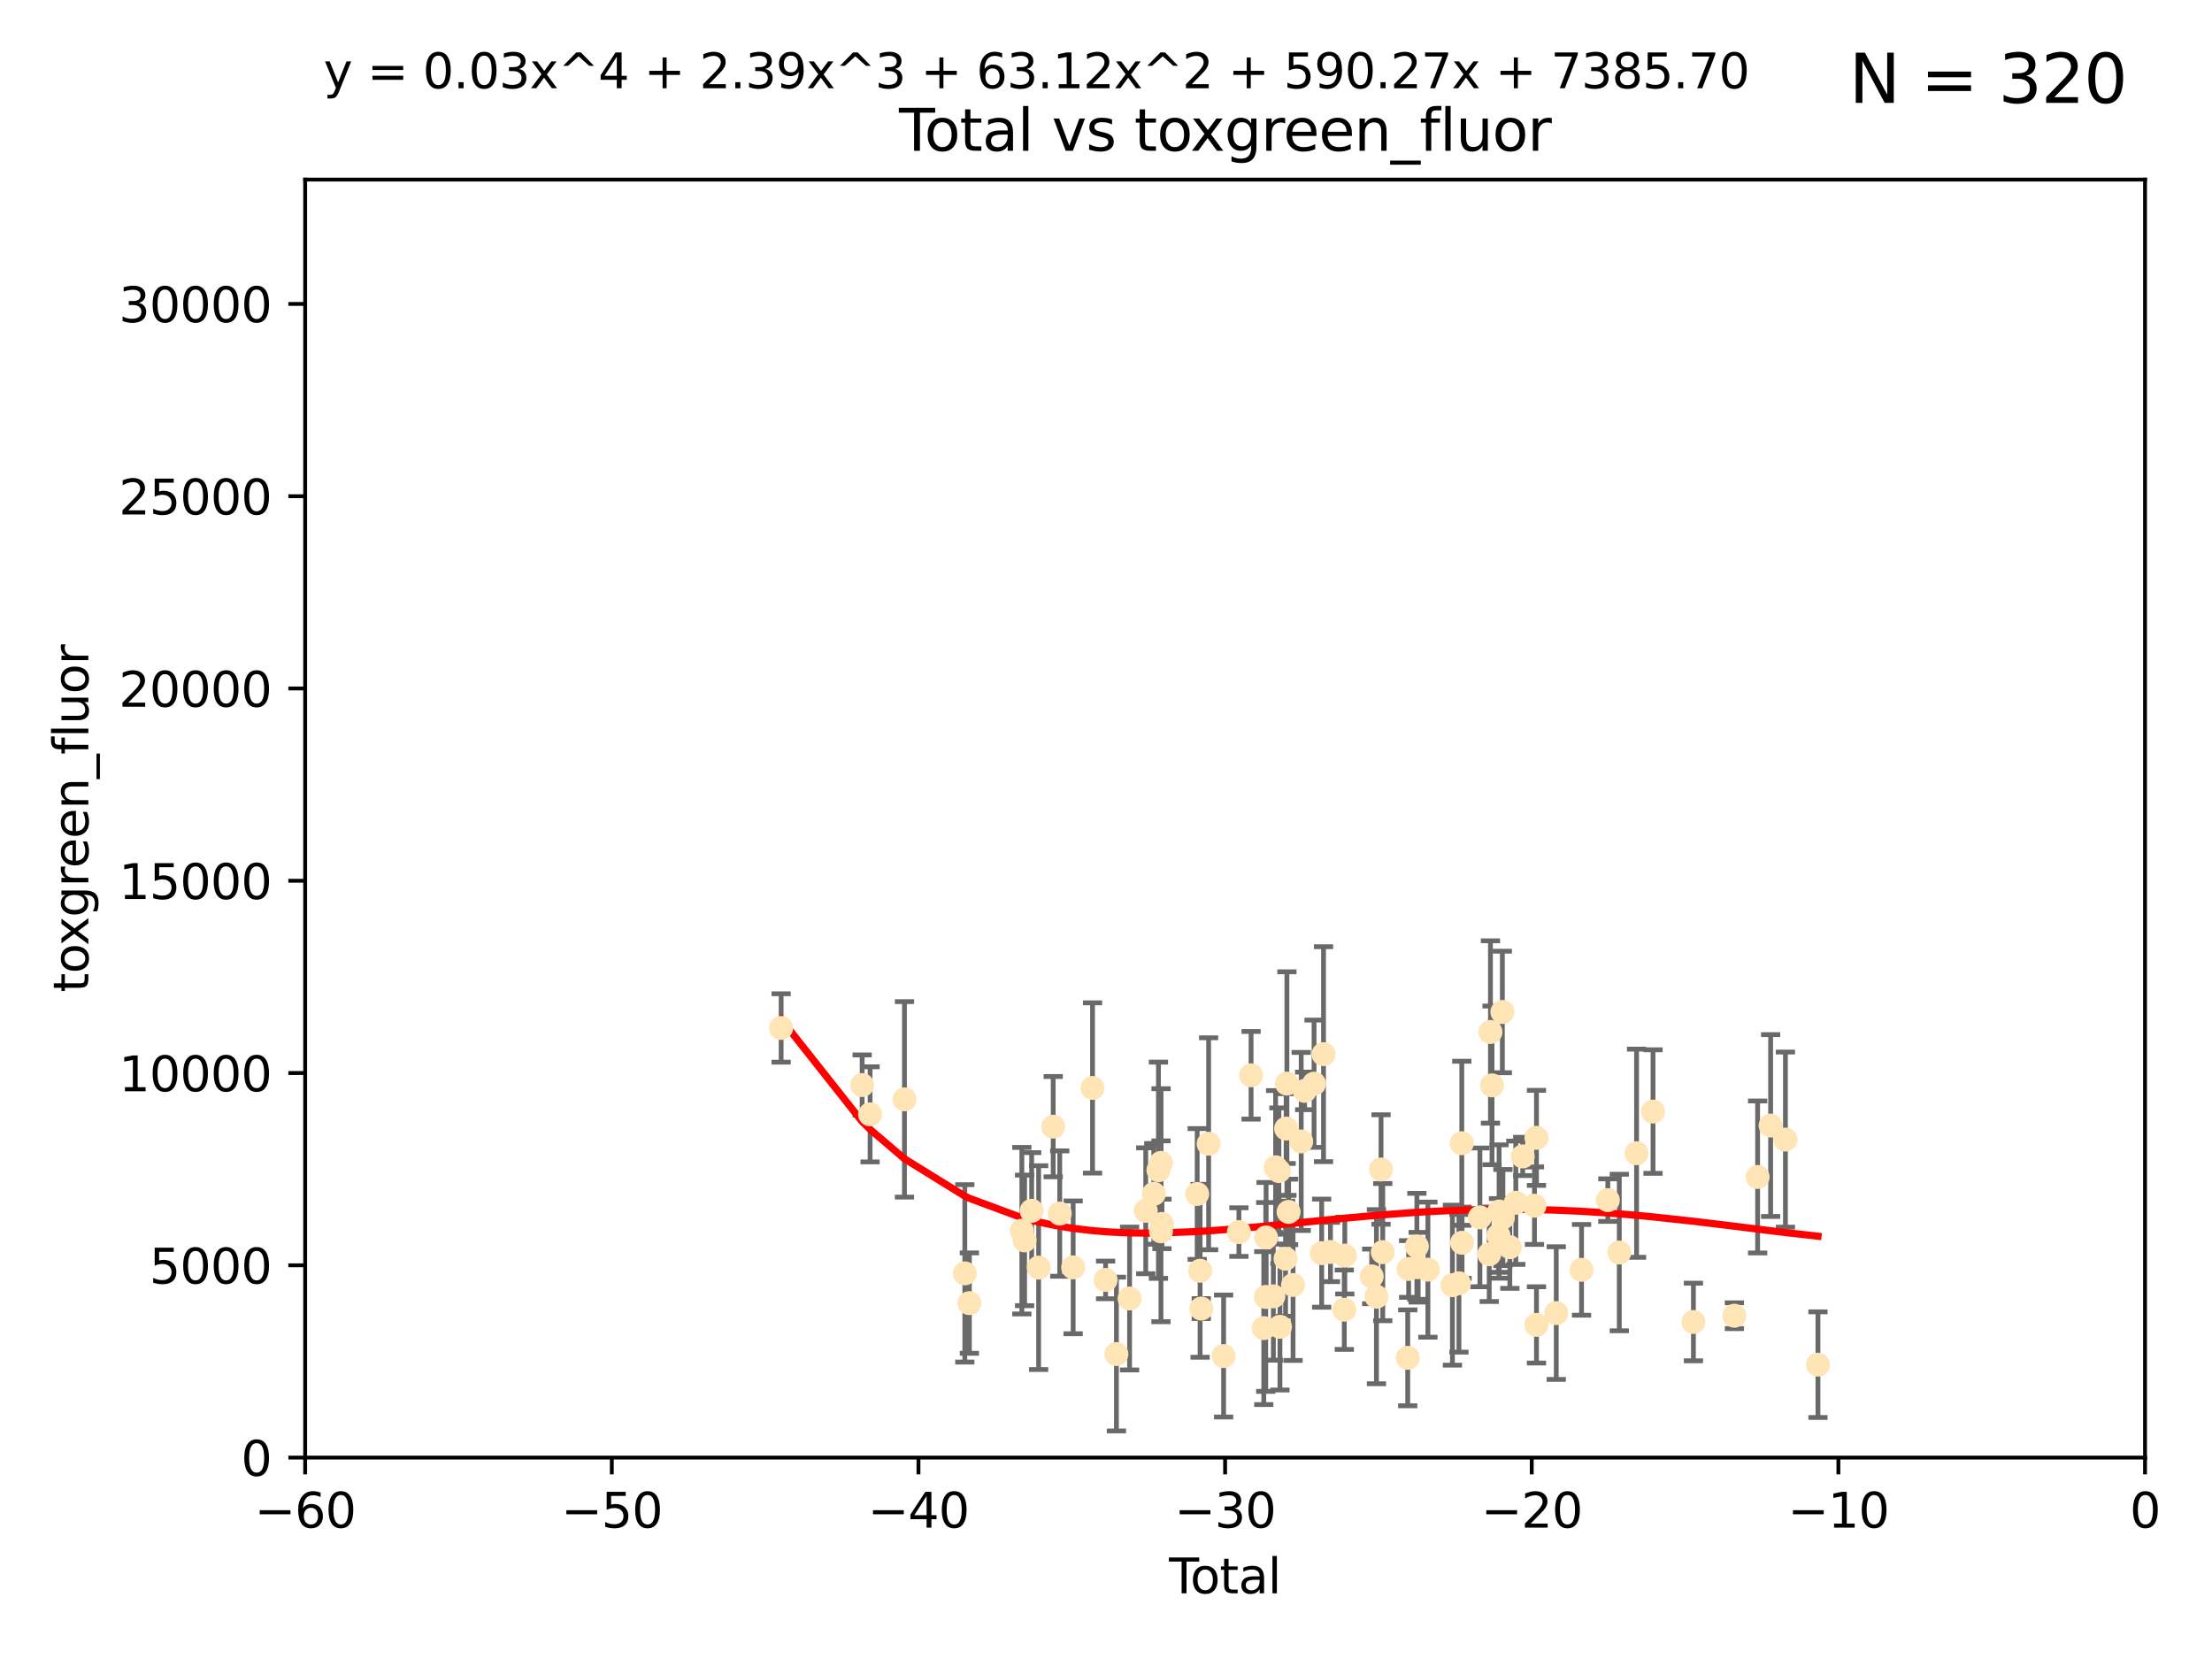 <?xml version="1.0" encoding="utf-8" standalone="no"?>
<!DOCTYPE svg PUBLIC "-//W3C//DTD SVG 1.1//EN"
  "http://www.w3.org/Graphics/SVG/1.1/DTD/svg11.dtd">
<svg xmlns:xlink="http://www.w3.org/1999/xlink" width="460.8pt" height="345.6pt" viewBox="0 0 460.8 345.6" xmlns="http://www.w3.org/2000/svg" version="1.1">
 <defs>
  <style type="text/css">*{stroke-linejoin: round; stroke-linecap: butt}</style>
 </defs>
 <g id="figure_1">
  <g id="patch_1">
   <path d="M 0 345.6 
L 460.8 345.6 
L 460.8 0 
L 0 0 
z
" style="fill: #ffffff"/>
  </g>
  <g id="axes_1">
   <g id="patch_2">
    <path d="M 63.571 303.64 
L 446.85 303.64 
L 446.85 37.411 
L 63.571 37.411 
z
" style="fill: #ffffff"/>
   </g>
   <g id="PathCollection_1">
    <defs>
     <path id="mb90f0791dc" d="M 0 1.118 
C 0.297 1.118 0.581 1 0.791 0.791 
C 1 0.581 1.118 0.297 1.118 0 
C 1.118 -0.297 1 -0.581 0.791 -0.791 
C 0.581 -1 0.297 -1.118 0 -1.118 
C -0.297 -1.118 -0.581 -1 -0.791 -0.791 
C -1 -0.581 -1.118 -0.297 -1.118 0 
C -1.118 0.297 -1 0.581 -0.791 0.791 
C -0.581 1 -0.297 1.118 0 1.118 
z
" style="stroke: #ffe4b5"/>
    </defs>
    <g clip-path="url(#p5e47c6fb2c)">
     <use xlink:href="#mb90f0791dc" x="162.724" y="214.142" style="fill: #ffe4b5; stroke: #ffe4b5"/>
     <use xlink:href="#mb90f0791dc" x="179.601" y="226.035" style="fill: #ffe4b5; stroke: #ffe4b5"/>
     <use xlink:href="#mb90f0791dc" x="181.253" y="232.138" style="fill: #ffe4b5; stroke: #ffe4b5"/>
     <use xlink:href="#mb90f0791dc" x="188.417" y="229.021" style="fill: #ffe4b5; stroke: #ffe4b5"/>
     <use xlink:href="#mb90f0791dc" x="200.988" y="265.266" style="fill: #ffe4b5; stroke: #ffe4b5"/>
     <use xlink:href="#mb90f0791dc" x="201.939" y="271.461" style="fill: #ffe4b5; stroke: #ffe4b5"/>
     <use xlink:href="#mb90f0791dc" x="212.869" y="256.373" style="fill: #ffe4b5; stroke: #ffe4b5"/>
     <use xlink:href="#mb90f0791dc" x="213.443" y="258.395" style="fill: #ffe4b5; stroke: #ffe4b5"/>
     <use xlink:href="#mb90f0791dc" x="214.913" y="252.225" style="fill: #ffe4b5; stroke: #ffe4b5"/>
     <use xlink:href="#mb90f0791dc" x="216.367" y="264.067" style="fill: #ffe4b5; stroke: #ffe4b5"/>
     <use xlink:href="#mb90f0791dc" x="219.401" y="234.705" style="fill: #ffe4b5; stroke: #ffe4b5"/>
     <use xlink:href="#mb90f0791dc" x="220.765" y="252.808" style="fill: #ffe4b5; stroke: #ffe4b5"/>
     <use xlink:href="#mb90f0791dc" x="223.558" y="264.016" style="fill: #ffe4b5; stroke: #ffe4b5"/>
     <use xlink:href="#mb90f0791dc" x="227.595" y="226.641" style="fill: #ffe4b5; stroke: #ffe4b5"/>
     <use xlink:href="#mb90f0791dc" x="230.318" y="266.633" style="fill: #ffe4b5; stroke: #ffe4b5"/>
     <use xlink:href="#mb90f0791dc" x="232.57" y="282.072" style="fill: #ffe4b5; stroke: #ffe4b5"/>
     <use xlink:href="#mb90f0791dc" x="235.311" y="270.502" style="fill: #ffe4b5; stroke: #ffe4b5"/>
     <use xlink:href="#mb90f0791dc" x="238.681" y="252.228" style="fill: #ffe4b5; stroke: #ffe4b5"/>
     <use xlink:href="#mb90f0791dc" x="240.358" y="248.704" style="fill: #ffe4b5; stroke: #ffe4b5"/>
     <use xlink:href="#mb90f0791dc" x="241.324" y="243.781" style="fill: #ffe4b5; stroke: #ffe4b5"/>
     <use xlink:href="#mb90f0791dc" x="241.853" y="256.503" style="fill: #ffe4b5; stroke: #ffe4b5"/>
     <use xlink:href="#mb90f0791dc" x="241.865" y="242.243" style="fill: #ffe4b5; stroke: #ffe4b5"/>
     <use xlink:href="#mb90f0791dc" x="242.058" y="254.966" style="fill: #ffe4b5; stroke: #ffe4b5"/>
     <use xlink:href="#mb90f0791dc" x="249.396" y="248.729" style="fill: #ffe4b5; stroke: #ffe4b5"/>
     <use xlink:href="#mb90f0791dc" x="250.002" y="264.724" style="fill: #ffe4b5; stroke: #ffe4b5"/>
     <use xlink:href="#mb90f0791dc" x="250.242" y="272.601" style="fill: #ffe4b5; stroke: #ffe4b5"/>
     <use xlink:href="#mb90f0791dc" x="251.778" y="238.266" style="fill: #ffe4b5; stroke: #ffe4b5"/>
     <use xlink:href="#mb90f0791dc" x="254.901" y="282.488" style="fill: #ffe4b5; stroke: #ffe4b5"/>
     <use xlink:href="#mb90f0791dc" x="258.089" y="256.667" style="fill: #ffe4b5; stroke: #ffe4b5"/>
     <use xlink:href="#mb90f0791dc" x="260.621" y="224.002" style="fill: #ffe4b5; stroke: #ffe4b5"/>
     <use xlink:href="#mb90f0791dc" x="263.267" y="276.665" style="fill: #ffe4b5; stroke: #ffe4b5"/>
     <use xlink:href="#mb90f0791dc" x="263.676" y="270.179" style="fill: #ffe4b5; stroke: #ffe4b5"/>
     <use xlink:href="#mb90f0791dc" x="263.749" y="257.79" style="fill: #ffe4b5; stroke: #ffe4b5"/>
     <use xlink:href="#mb90f0791dc" x="265.267" y="270.053" style="fill: #ffe4b5; stroke: #ffe4b5"/>
     <use xlink:href="#mb90f0791dc" x="265.731" y="243.169" style="fill: #ffe4b5; stroke: #ffe4b5"/>
     <use xlink:href="#mb90f0791dc" x="266.421" y="243.949" style="fill: #ffe4b5; stroke: #ffe4b5"/>
     <use xlink:href="#mb90f0791dc" x="266.639" y="276.396" style="fill: #ffe4b5; stroke: #ffe4b5"/>
     <use xlink:href="#mb90f0791dc" x="267.81" y="262.208" style="fill: #ffe4b5; stroke: #ffe4b5"/>
     <use xlink:href="#mb90f0791dc" x="267.925" y="235.101" style="fill: #ffe4b5; stroke: #ffe4b5"/>
     <use xlink:href="#mb90f0791dc" x="268.086" y="225.731" style="fill: #ffe4b5; stroke: #ffe4b5"/>
     <use xlink:href="#mb90f0791dc" x="268.435" y="252.459" style="fill: #ffe4b5; stroke: #ffe4b5"/>
     <use xlink:href="#mb90f0791dc" x="269.366" y="267.687" style="fill: #ffe4b5; stroke: #ffe4b5"/>
     <use xlink:href="#mb90f0791dc" x="271.064" y="237.786" style="fill: #ffe4b5; stroke: #ffe4b5"/>
     <use xlink:href="#mb90f0791dc" x="271.788" y="227.251" style="fill: #ffe4b5; stroke: #ffe4b5"/>
     <use xlink:href="#mb90f0791dc" x="273.742" y="225.755" style="fill: #ffe4b5; stroke: #ffe4b5"/>
     <use xlink:href="#mb90f0791dc" x="275.327" y="261.055" style="fill: #ffe4b5; stroke: #ffe4b5"/>
     <use xlink:href="#mb90f0791dc" x="275.715" y="219.606" style="fill: #ffe4b5; stroke: #ffe4b5"/>
     <use xlink:href="#mb90f0791dc" x="277.163" y="260.81" style="fill: #ffe4b5; stroke: #ffe4b5"/>
     <use xlink:href="#mb90f0791dc" x="280.041" y="272.838" style="fill: #ffe4b5; stroke: #ffe4b5"/>
     <use xlink:href="#mb90f0791dc" x="280.145" y="261.568" style="fill: #ffe4b5; stroke: #ffe4b5"/>
     <use xlink:href="#mb90f0791dc" x="285.75" y="265.895" style="fill: #ffe4b5; stroke: #ffe4b5"/>
     <use xlink:href="#mb90f0791dc" x="286.738" y="270.123" style="fill: #ffe4b5; stroke: #ffe4b5"/>
     <use xlink:href="#mb90f0791dc" x="287.692" y="243.629" style="fill: #ffe4b5; stroke: #ffe4b5"/>
     <use xlink:href="#mb90f0791dc" x="288.054" y="260.841" style="fill: #ffe4b5; stroke: #ffe4b5"/>
     <use xlink:href="#mb90f0791dc" x="293.255" y="282.862" style="fill: #ffe4b5; stroke: #ffe4b5"/>
     <use xlink:href="#mb90f0791dc" x="293.445" y="264.352" style="fill: #ffe4b5; stroke: #ffe4b5"/>
     <use xlink:href="#mb90f0791dc" x="295.162" y="259.638" style="fill: #ffe4b5; stroke: #ffe4b5"/>
     <use xlink:href="#mb90f0791dc" x="295.433" y="263.984" style="fill: #ffe4b5; stroke: #ffe4b5"/>
     <use xlink:href="#mb90f0791dc" x="297.458" y="264.491" style="fill: #ffe4b5; stroke: #ffe4b5"/>
     <use xlink:href="#mb90f0791dc" x="302.57" y="267.724" style="fill: #ffe4b5; stroke: #ffe4b5"/>
     <use xlink:href="#mb90f0791dc" x="303.925" y="267.331" style="fill: #ffe4b5; stroke: #ffe4b5"/>
     <use xlink:href="#mb90f0791dc" x="304.518" y="238.16" style="fill: #ffe4b5; stroke: #ffe4b5"/>
     <use xlink:href="#mb90f0791dc" x="304.574" y="258.889" style="fill: #ffe4b5; stroke: #ffe4b5"/>
     <use xlink:href="#mb90f0791dc" x="308.293" y="253.604" style="fill: #ffe4b5; stroke: #ffe4b5"/>
     <use xlink:href="#mb90f0791dc" x="310.233" y="261.286" style="fill: #ffe4b5; stroke: #ffe4b5"/>
     <use xlink:href="#mb90f0791dc" x="310.488" y="214.982" style="fill: #ffe4b5; stroke: #ffe4b5"/>
     <use xlink:href="#mb90f0791dc" x="310.817" y="226.106" style="fill: #ffe4b5; stroke: #ffe4b5"/>
     <use xlink:href="#mb90f0791dc" x="312.161" y="257.367" style="fill: #ffe4b5; stroke: #ffe4b5"/>
     <use xlink:href="#mb90f0791dc" x="312.288" y="252.382" style="fill: #ffe4b5; stroke: #ffe4b5"/>
     <use xlink:href="#mb90f0791dc" x="312.969" y="210.811" style="fill: #ffe4b5; stroke: #ffe4b5"/>
     <use xlink:href="#mb90f0791dc" x="313.086" y="253.638" style="fill: #ffe4b5; stroke: #ffe4b5"/>
     <use xlink:href="#mb90f0791dc" x="314.527" y="259.813" style="fill: #ffe4b5; stroke: #ffe4b5"/>
     <use xlink:href="#mb90f0791dc" x="315.771" y="250.551" style="fill: #ffe4b5; stroke: #ffe4b5"/>
     <use xlink:href="#mb90f0791dc" x="317.212" y="240.904" style="fill: #ffe4b5; stroke: #ffe4b5"/>
     <use xlink:href="#mb90f0791dc" x="319.659" y="251.165" style="fill: #ffe4b5; stroke: #ffe4b5"/>
     <use xlink:href="#mb90f0791dc" x="320.072" y="237.036" style="fill: #ffe4b5; stroke: #ffe4b5"/>
     <use xlink:href="#mb90f0791dc" x="320.074" y="276" style="fill: #ffe4b5; stroke: #ffe4b5"/>
     <use xlink:href="#mb90f0791dc" x="324.196" y="273.541" style="fill: #ffe4b5; stroke: #ffe4b5"/>
     <use xlink:href="#mb90f0791dc" x="329.464" y="264.53" style="fill: #ffe4b5; stroke: #ffe4b5"/>
     <use xlink:href="#mb90f0791dc" x="334.94" y="250.007" style="fill: #ffe4b5; stroke: #ffe4b5"/>
     <use xlink:href="#mb90f0791dc" x="337.329" y="260.923" style="fill: #ffe4b5; stroke: #ffe4b5"/>
     <use xlink:href="#mb90f0791dc" x="340.925" y="240.236" style="fill: #ffe4b5; stroke: #ffe4b5"/>
     <use xlink:href="#mb90f0791dc" x="344.356" y="231.557" style="fill: #ffe4b5; stroke: #ffe4b5"/>
     <use xlink:href="#mb90f0791dc" x="352.771" y="275.395" style="fill: #ffe4b5; stroke: #ffe4b5"/>
     <use xlink:href="#mb90f0791dc" x="361.302" y="274.088" style="fill: #ffe4b5; stroke: #ffe4b5"/>
     <use xlink:href="#mb90f0791dc" x="366.143" y="245.186" style="fill: #ffe4b5; stroke: #ffe4b5"/>
     <use xlink:href="#mb90f0791dc" x="368.855" y="234.47" style="fill: #ffe4b5; stroke: #ffe4b5"/>
     <use xlink:href="#mb90f0791dc" x="371.94" y="237.399" style="fill: #ffe4b5; stroke: #ffe4b5"/>
     <use xlink:href="#mb90f0791dc" x="378.713" y="284.28" style="fill: #ffe4b5; stroke: #ffe4b5"/>
    </g>
   </g>
   <g id="matplotlib.axis_1">
    <g id="xtick_1">
     <g id="line2d_1">
      <defs>
       <path id="m19d979f69b" d="M 0 0 
L 0 3.5 
" style="stroke: #000000; stroke-width: 0.8"/>
      </defs>
      <g>
       <use xlink:href="#m19d979f69b" x="63.571" y="303.64" style="stroke: #000000; stroke-width: 0.8"/>
      </g>
     </g>
     <g id="text_1">
      <!-- −60 -->
      <g transform="translate(53.019 318.238)scale(0.1 -0.1)">
       <defs>
        <path id="DejaVuSans-2212" d="M 678 2272 
L 4684 2272 
L 4684 1741 
L 678 1741 
L 678 2272 
z
" transform="scale(0.016)"/>
        <path id="DejaVuSans-36" d="M 2113 2584 
Q 1688 2584 1439 2293 
Q 1191 2003 1191 1497 
Q 1191 994 1439 701 
Q 1688 409 2113 409 
Q 2538 409 2786 701 
Q 3034 994 3034 1497 
Q 3034 2003 2786 2293 
Q 2538 2584 2113 2584 
z
M 3366 4563 
L 3366 3988 
Q 3128 4100 2886 4159 
Q 2644 4219 2406 4219 
Q 1781 4219 1451 3797 
Q 1122 3375 1075 2522 
Q 1259 2794 1537 2939 
Q 1816 3084 2150 3084 
Q 2853 3084 3261 2657 
Q 3669 2231 3669 1497 
Q 3669 778 3244 343 
Q 2819 -91 2113 -91 
Q 1303 -91 875 529 
Q 447 1150 447 2328 
Q 447 3434 972 4092 
Q 1497 4750 2381 4750 
Q 2619 4750 2861 4703 
Q 3103 4656 3366 4563 
z
" transform="scale(0.016)"/>
        <path id="DejaVuSans-30" d="M 2034 4250 
Q 1547 4250 1301 3770 
Q 1056 3291 1056 2328 
Q 1056 1369 1301 889 
Q 1547 409 2034 409 
Q 2525 409 2770 889 
Q 3016 1369 3016 2328 
Q 3016 3291 2770 3770 
Q 2525 4250 2034 4250 
z
M 2034 4750 
Q 2819 4750 3233 4129 
Q 3647 3509 3647 2328 
Q 3647 1150 3233 529 
Q 2819 -91 2034 -91 
Q 1250 -91 836 529 
Q 422 1150 422 2328 
Q 422 3509 836 4129 
Q 1250 4750 2034 4750 
z
" transform="scale(0.016)"/>
       </defs>
       <use xlink:href="#DejaVuSans-2212"/>
       <use xlink:href="#DejaVuSans-36" x="83.789"/>
       <use xlink:href="#DejaVuSans-30" x="147.412"/>
      </g>
     </g>
    </g>
    <g id="xtick_2">
     <g id="line2d_2">
      <g>
       <use xlink:href="#m19d979f69b" x="127.451" y="303.64" style="stroke: #000000; stroke-width: 0.8"/>
      </g>
     </g>
     <g id="text_2">
      <!-- −50 -->
      <g transform="translate(116.899 318.238)scale(0.1 -0.1)">
       <defs>
        <path id="DejaVuSans-35" d="M 691 4666 
L 3169 4666 
L 3169 4134 
L 1269 4134 
L 1269 2991 
Q 1406 3038 1543 3061 
Q 1681 3084 1819 3084 
Q 2600 3084 3056 2656 
Q 3513 2228 3513 1497 
Q 3513 744 3044 326 
Q 2575 -91 1722 -91 
Q 1428 -91 1123 -41 
Q 819 9 494 109 
L 494 744 
Q 775 591 1075 516 
Q 1375 441 1709 441 
Q 2250 441 2565 725 
Q 2881 1009 2881 1497 
Q 2881 1984 2565 2268 
Q 2250 2553 1709 2553 
Q 1456 2553 1204 2497 
Q 953 2441 691 2322 
L 691 4666 
z
" transform="scale(0.016)"/>
       </defs>
       <use xlink:href="#DejaVuSans-2212"/>
       <use xlink:href="#DejaVuSans-35" x="83.789"/>
       <use xlink:href="#DejaVuSans-30" x="147.412"/>
      </g>
     </g>
    </g>
    <g id="xtick_3">
     <g id="line2d_3">
      <g>
       <use xlink:href="#m19d979f69b" x="191.331" y="303.64" style="stroke: #000000; stroke-width: 0.8"/>
      </g>
     </g>
     <g id="text_3">
      <!-- −40 -->
      <g transform="translate(180.778 318.238)scale(0.1 -0.1)">
       <defs>
        <path id="DejaVuSans-34" d="M 2419 4116 
L 825 1625 
L 2419 1625 
L 2419 4116 
z
M 2253 4666 
L 3047 4666 
L 3047 1625 
L 3713 1625 
L 3713 1100 
L 3047 1100 
L 3047 0 
L 2419 0 
L 2419 1100 
L 313 1100 
L 313 1709 
L 2253 4666 
z
" transform="scale(0.016)"/>
       </defs>
       <use xlink:href="#DejaVuSans-2212"/>
       <use xlink:href="#DejaVuSans-34" x="83.789"/>
       <use xlink:href="#DejaVuSans-30" x="147.412"/>
      </g>
     </g>
    </g>
    <g id="xtick_4">
     <g id="line2d_4">
      <g>
       <use xlink:href="#m19d979f69b" x="255.211" y="303.64" style="stroke: #000000; stroke-width: 0.8"/>
      </g>
     </g>
     <g id="text_4">
      <!-- −30 -->
      <g transform="translate(244.658 318.238)scale(0.1 -0.1)">
       <defs>
        <path id="DejaVuSans-33" d="M 2597 2516 
Q 3050 2419 3304 2112 
Q 3559 1806 3559 1356 
Q 3559 666 3084 287 
Q 2609 -91 1734 -91 
Q 1441 -91 1130 -33 
Q 819 25 488 141 
L 488 750 
Q 750 597 1062 519 
Q 1375 441 1716 441 
Q 2309 441 2620 675 
Q 2931 909 2931 1356 
Q 2931 1769 2642 2001 
Q 2353 2234 1838 2234 
L 1294 2234 
L 1294 2753 
L 1863 2753 
Q 2328 2753 2575 2939 
Q 2822 3125 2822 3475 
Q 2822 3834 2567 4026 
Q 2313 4219 1838 4219 
Q 1578 4219 1281 4162 
Q 984 4106 628 3988 
L 628 4550 
Q 988 4650 1302 4700 
Q 1616 4750 1894 4750 
Q 2613 4750 3031 4423 
Q 3450 4097 3450 3541 
Q 3450 3153 3228 2886 
Q 3006 2619 2597 2516 
z
" transform="scale(0.016)"/>
       </defs>
       <use xlink:href="#DejaVuSans-2212"/>
       <use xlink:href="#DejaVuSans-33" x="83.789"/>
       <use xlink:href="#DejaVuSans-30" x="147.412"/>
      </g>
     </g>
    </g>
    <g id="xtick_5">
     <g id="line2d_5">
      <g>
       <use xlink:href="#m19d979f69b" x="319.09" y="303.64" style="stroke: #000000; stroke-width: 0.8"/>
      </g>
     </g>
     <g id="text_5">
      <!-- −20 -->
      <g transform="translate(308.538 318.238)scale(0.1 -0.1)">
       <defs>
        <path id="DejaVuSans-32" d="M 1228 531 
L 3431 531 
L 3431 0 
L 469 0 
L 469 531 
Q 828 903 1448 1529 
Q 2069 2156 2228 2338 
Q 2531 2678 2651 2914 
Q 2772 3150 2772 3378 
Q 2772 3750 2511 3984 
Q 2250 4219 1831 4219 
Q 1534 4219 1204 4116 
Q 875 4013 500 3803 
L 500 4441 
Q 881 4594 1212 4672 
Q 1544 4750 1819 4750 
Q 2544 4750 2975 4387 
Q 3406 4025 3406 3419 
Q 3406 3131 3298 2873 
Q 3191 2616 2906 2266 
Q 2828 2175 2409 1742 
Q 1991 1309 1228 531 
z
" transform="scale(0.016)"/>
       </defs>
       <use xlink:href="#DejaVuSans-2212"/>
       <use xlink:href="#DejaVuSans-32" x="83.789"/>
       <use xlink:href="#DejaVuSans-30" x="147.412"/>
      </g>
     </g>
    </g>
    <g id="xtick_6">
     <g id="line2d_6">
      <g>
       <use xlink:href="#m19d979f69b" x="382.97" y="303.64" style="stroke: #000000; stroke-width: 0.8"/>
      </g>
     </g>
     <g id="text_6">
      <!-- −10 -->
      <g transform="translate(372.418 318.238)scale(0.1 -0.1)">
       <defs>
        <path id="DejaVuSans-31" d="M 794 531 
L 1825 531 
L 1825 4091 
L 703 3866 
L 703 4441 
L 1819 4666 
L 2450 4666 
L 2450 531 
L 3481 531 
L 3481 0 
L 794 0 
L 794 531 
z
" transform="scale(0.016)"/>
       </defs>
       <use xlink:href="#DejaVuSans-2212"/>
       <use xlink:href="#DejaVuSans-31" x="83.789"/>
       <use xlink:href="#DejaVuSans-30" x="147.412"/>
      </g>
     </g>
    </g>
    <g id="xtick_7">
     <g id="line2d_7">
      <g>
       <use xlink:href="#m19d979f69b" x="446.85" y="303.64" style="stroke: #000000; stroke-width: 0.8"/>
      </g>
     </g>
     <g id="text_7">
      <!-- 0 -->
      <g transform="translate(443.669 318.238)scale(0.1 -0.1)">
       <use xlink:href="#DejaVuSans-30"/>
      </g>
     </g>
    </g>
    <g id="text_8">
     <!-- Total -->
     <g transform="translate(243.534 331.917)scale(0.1 -0.1)">
      <defs>
       <path id="DejaVuSans-54" d="M -19 4666 
L 3928 4666 
L 3928 4134 
L 2272 4134 
L 2272 0 
L 1638 0 
L 1638 4134 
L -19 4134 
L -19 4666 
z
" transform="scale(0.016)"/>
       <path id="DejaVuSans-6f" d="M 1959 3097 
Q 1497 3097 1228 2736 
Q 959 2375 959 1747 
Q 959 1119 1226 758 
Q 1494 397 1959 397 
Q 2419 397 2687 759 
Q 2956 1122 2956 1747 
Q 2956 2369 2687 2733 
Q 2419 3097 1959 3097 
z
M 1959 3584 
Q 2709 3584 3137 3096 
Q 3566 2609 3566 1747 
Q 3566 888 3137 398 
Q 2709 -91 1959 -91 
Q 1206 -91 779 398 
Q 353 888 353 1747 
Q 353 2609 779 3096 
Q 1206 3584 1959 3584 
z
" transform="scale(0.016)"/>
       <path id="DejaVuSans-74" d="M 1172 4494 
L 1172 3500 
L 2356 3500 
L 2356 3053 
L 1172 3053 
L 1172 1153 
Q 1172 725 1289 603 
Q 1406 481 1766 481 
L 2356 481 
L 2356 0 
L 1766 0 
Q 1100 0 847 248 
Q 594 497 594 1153 
L 594 3053 
L 172 3053 
L 172 3500 
L 594 3500 
L 594 4494 
L 1172 4494 
z
" transform="scale(0.016)"/>
       <path id="DejaVuSans-61" d="M 2194 1759 
Q 1497 1759 1228 1600 
Q 959 1441 959 1056 
Q 959 750 1161 570 
Q 1363 391 1709 391 
Q 2188 391 2477 730 
Q 2766 1069 2766 1631 
L 2766 1759 
L 2194 1759 
z
M 3341 1997 
L 3341 0 
L 2766 0 
L 2766 531 
Q 2569 213 2275 61 
Q 1981 -91 1556 -91 
Q 1019 -91 701 211 
Q 384 513 384 1019 
Q 384 1609 779 1909 
Q 1175 2209 1959 2209 
L 2766 2209 
L 2766 2266 
Q 2766 2663 2505 2880 
Q 2244 3097 1772 3097 
Q 1472 3097 1187 3025 
Q 903 2953 641 2809 
L 641 3341 
Q 956 3463 1253 3523 
Q 1550 3584 1831 3584 
Q 2591 3584 2966 3190 
Q 3341 2797 3341 1997 
z
" transform="scale(0.016)"/>
       <path id="DejaVuSans-6c" d="M 603 4863 
L 1178 4863 
L 1178 0 
L 603 0 
L 603 4863 
z
" transform="scale(0.016)"/>
      </defs>
      <use xlink:href="#DejaVuSans-54"/>
      <use xlink:href="#DejaVuSans-6f" x="44.084"/>
      <use xlink:href="#DejaVuSans-74" x="105.266"/>
      <use xlink:href="#DejaVuSans-61" x="144.475"/>
      <use xlink:href="#DejaVuSans-6c" x="205.754"/>
     </g>
    </g>
   </g>
   <g id="matplotlib.axis_2">
    <g id="ytick_1">
     <g id="line2d_8">
      <defs>
       <path id="mf0e249a8eb" d="M 0 0 
L -3.5 0 
" style="stroke: #000000; stroke-width: 0.8"/>
      </defs>
      <g>
       <use xlink:href="#mf0e249a8eb" x="63.571" y="303.64" style="stroke: #000000; stroke-width: 0.8"/>
      </g>
     </g>
     <g id="text_9">
      <!-- 0 -->
      <g transform="translate(50.209 307.439)scale(0.1 -0.1)">
       <use xlink:href="#DejaVuSans-30"/>
      </g>
     </g>
    </g>
    <g id="ytick_2">
     <g id="line2d_9">
      <g>
       <use xlink:href="#mf0e249a8eb" x="63.571" y="263.586" style="stroke: #000000; stroke-width: 0.8"/>
      </g>
     </g>
     <g id="text_10">
      <!-- 5000 -->
      <g transform="translate(31.121 267.385)scale(0.1 -0.1)">
       <use xlink:href="#DejaVuSans-35"/>
       <use xlink:href="#DejaVuSans-30" x="63.623"/>
       <use xlink:href="#DejaVuSans-30" x="127.246"/>
       <use xlink:href="#DejaVuSans-30" x="190.869"/>
      </g>
     </g>
    </g>
    <g id="ytick_3">
     <g id="line2d_10">
      <g>
       <use xlink:href="#mf0e249a8eb" x="63.571" y="223.532" style="stroke: #000000; stroke-width: 0.8"/>
      </g>
     </g>
     <g id="text_11">
      <!-- 10000 -->
      <g transform="translate(24.759 227.331)scale(0.1 -0.1)">
       <use xlink:href="#DejaVuSans-31"/>
       <use xlink:href="#DejaVuSans-30" x="63.623"/>
       <use xlink:href="#DejaVuSans-30" x="127.246"/>
       <use xlink:href="#DejaVuSans-30" x="190.869"/>
       <use xlink:href="#DejaVuSans-30" x="254.492"/>
      </g>
     </g>
    </g>
    <g id="ytick_4">
     <g id="line2d_11">
      <g>
       <use xlink:href="#mf0e249a8eb" x="63.571" y="183.478" style="stroke: #000000; stroke-width: 0.8"/>
      </g>
     </g>
     <g id="text_12">
      <!-- 15000 -->
      <g transform="translate(24.759 187.278)scale(0.1 -0.1)">
       <use xlink:href="#DejaVuSans-31"/>
       <use xlink:href="#DejaVuSans-35" x="63.623"/>
       <use xlink:href="#DejaVuSans-30" x="127.246"/>
       <use xlink:href="#DejaVuSans-30" x="190.869"/>
       <use xlink:href="#DejaVuSans-30" x="254.492"/>
      </g>
     </g>
    </g>
    <g id="ytick_5">
     <g id="line2d_12">
      <g>
       <use xlink:href="#mf0e249a8eb" x="63.571" y="143.424" style="stroke: #000000; stroke-width: 0.8"/>
      </g>
     </g>
     <g id="text_13">
      <!-- 20000 -->
      <g transform="translate(24.759 147.224)scale(0.1 -0.1)">
       <use xlink:href="#DejaVuSans-32"/>
       <use xlink:href="#DejaVuSans-30" x="63.623"/>
       <use xlink:href="#DejaVuSans-30" x="127.246"/>
       <use xlink:href="#DejaVuSans-30" x="190.869"/>
       <use xlink:href="#DejaVuSans-30" x="254.492"/>
      </g>
     </g>
    </g>
    <g id="ytick_6">
     <g id="line2d_13">
      <g>
       <use xlink:href="#mf0e249a8eb" x="63.571" y="103.371" style="stroke: #000000; stroke-width: 0.8"/>
      </g>
     </g>
     <g id="text_14">
      <!-- 25000 -->
      <g transform="translate(24.759 107.17)scale(0.1 -0.1)">
       <use xlink:href="#DejaVuSans-32"/>
       <use xlink:href="#DejaVuSans-35" x="63.623"/>
       <use xlink:href="#DejaVuSans-30" x="127.246"/>
       <use xlink:href="#DejaVuSans-30" x="190.869"/>
       <use xlink:href="#DejaVuSans-30" x="254.492"/>
      </g>
     </g>
    </g>
    <g id="ytick_7">
     <g id="line2d_14">
      <g>
       <use xlink:href="#mf0e249a8eb" x="63.571" y="63.317" style="stroke: #000000; stroke-width: 0.8"/>
      </g>
     </g>
     <g id="text_15">
      <!-- 30000 -->
      <g transform="translate(24.759 67.116)scale(0.1 -0.1)">
       <use xlink:href="#DejaVuSans-33"/>
       <use xlink:href="#DejaVuSans-30" x="63.623"/>
       <use xlink:href="#DejaVuSans-30" x="127.246"/>
       <use xlink:href="#DejaVuSans-30" x="190.869"/>
       <use xlink:href="#DejaVuSans-30" x="254.492"/>
      </g>
     </g>
    </g>
    <g id="text_16">
     <!-- toxgreen_fluor -->
     <g transform="translate(18.401 206.72)rotate(-90)scale(0.1 -0.1)">
      <defs>
       <path id="DejaVuSans-78" d="M 3513 3500 
L 2247 1797 
L 3578 0 
L 2900 0 
L 1881 1375 
L 863 0 
L 184 0 
L 1544 1831 
L 300 3500 
L 978 3500 
L 1906 2253 
L 2834 3500 
L 3513 3500 
z
" transform="scale(0.016)"/>
       <path id="DejaVuSans-67" d="M 2906 1791 
Q 2906 2416 2648 2759 
Q 2391 3103 1925 3103 
Q 1463 3103 1205 2759 
Q 947 2416 947 1791 
Q 947 1169 1205 825 
Q 1463 481 1925 481 
Q 2391 481 2648 825 
Q 2906 1169 2906 1791 
z
M 3481 434 
Q 3481 -459 3084 -895 
Q 2688 -1331 1869 -1331 
Q 1566 -1331 1297 -1286 
Q 1028 -1241 775 -1147 
L 775 -588 
Q 1028 -725 1275 -790 
Q 1522 -856 1778 -856 
Q 2344 -856 2625 -561 
Q 2906 -266 2906 331 
L 2906 616 
Q 2728 306 2450 153 
Q 2172 0 1784 0 
Q 1141 0 747 490 
Q 353 981 353 1791 
Q 353 2603 747 3093 
Q 1141 3584 1784 3584 
Q 2172 3584 2450 3431 
Q 2728 3278 2906 2969 
L 2906 3500 
L 3481 3500 
L 3481 434 
z
" transform="scale(0.016)"/>
       <path id="DejaVuSans-72" d="M 2631 2963 
Q 2534 3019 2420 3045 
Q 2306 3072 2169 3072 
Q 1681 3072 1420 2755 
Q 1159 2438 1159 1844 
L 1159 0 
L 581 0 
L 581 3500 
L 1159 3500 
L 1159 2956 
Q 1341 3275 1631 3429 
Q 1922 3584 2338 3584 
Q 2397 3584 2469 3576 
Q 2541 3569 2628 3553 
L 2631 2963 
z
" transform="scale(0.016)"/>
       <path id="DejaVuSans-65" d="M 3597 1894 
L 3597 1613 
L 953 1613 
Q 991 1019 1311 708 
Q 1631 397 2203 397 
Q 2534 397 2845 478 
Q 3156 559 3463 722 
L 3463 178 
Q 3153 47 2828 -22 
Q 2503 -91 2169 -91 
Q 1331 -91 842 396 
Q 353 884 353 1716 
Q 353 2575 817 3079 
Q 1281 3584 2069 3584 
Q 2775 3584 3186 3129 
Q 3597 2675 3597 1894 
z
M 3022 2063 
Q 3016 2534 2758 2815 
Q 2500 3097 2075 3097 
Q 1594 3097 1305 2825 
Q 1016 2553 972 2059 
L 3022 2063 
z
" transform="scale(0.016)"/>
       <path id="DejaVuSans-6e" d="M 3513 2113 
L 3513 0 
L 2938 0 
L 2938 2094 
Q 2938 2591 2744 2837 
Q 2550 3084 2163 3084 
Q 1697 3084 1428 2787 
Q 1159 2491 1159 1978 
L 1159 0 
L 581 0 
L 581 3500 
L 1159 3500 
L 1159 2956 
Q 1366 3272 1645 3428 
Q 1925 3584 2291 3584 
Q 2894 3584 3203 3211 
Q 3513 2838 3513 2113 
z
" transform="scale(0.016)"/>
       <path id="DejaVuSans-5f" d="M 3263 -1063 
L 3263 -1509 
L -63 -1509 
L -63 -1063 
L 3263 -1063 
z
" transform="scale(0.016)"/>
       <path id="DejaVuSans-66" d="M 2375 4863 
L 2375 4384 
L 1825 4384 
Q 1516 4384 1395 4259 
Q 1275 4134 1275 3809 
L 1275 3500 
L 2222 3500 
L 2222 3053 
L 1275 3053 
L 1275 0 
L 697 0 
L 697 3053 
L 147 3053 
L 147 3500 
L 697 3500 
L 697 3744 
Q 697 4328 969 4595 
Q 1241 4863 1831 4863 
L 2375 4863 
z
" transform="scale(0.016)"/>
       <path id="DejaVuSans-75" d="M 544 1381 
L 544 3500 
L 1119 3500 
L 1119 1403 
Q 1119 906 1312 657 
Q 1506 409 1894 409 
Q 2359 409 2629 706 
Q 2900 1003 2900 1516 
L 2900 3500 
L 3475 3500 
L 3475 0 
L 2900 0 
L 2900 538 
Q 2691 219 2414 64 
Q 2138 -91 1772 -91 
Q 1169 -91 856 284 
Q 544 659 544 1381 
z
M 1991 3584 
L 1991 3584 
z
" transform="scale(0.016)"/>
      </defs>
      <use xlink:href="#DejaVuSans-74"/>
      <use xlink:href="#DejaVuSans-6f" x="39.209"/>
      <use xlink:href="#DejaVuSans-78" x="97.266"/>
      <use xlink:href="#DejaVuSans-67" x="156.445"/>
      <use xlink:href="#DejaVuSans-72" x="219.922"/>
      <use xlink:href="#DejaVuSans-65" x="258.785"/>
      <use xlink:href="#DejaVuSans-65" x="320.309"/>
      <use xlink:href="#DejaVuSans-6e" x="381.832"/>
      <use xlink:href="#DejaVuSans-5f" x="445.211"/>
      <use xlink:href="#DejaVuSans-66" x="495.211"/>
      <use xlink:href="#DejaVuSans-6c" x="530.416"/>
      <use xlink:href="#DejaVuSans-75" x="558.199"/>
      <use xlink:href="#DejaVuSans-6f" x="621.578"/>
      <use xlink:href="#DejaVuSans-72" x="682.76"/>
     </g>
    </g>
   </g>
   <g id="LineCollection_1">
    <path d="M 162.724 221.265 
L 162.724 207.019 
" clip-path="url(#p5e47c6fb2c)" style="fill: none; stroke: #696969"/>
    <path d="M 179.601 232.311 
L 179.601 219.76 
" clip-path="url(#p5e47c6fb2c)" style="fill: none; stroke: #696969"/>
    <path d="M 181.253 242.041 
L 181.253 222.234 
" clip-path="url(#p5e47c6fb2c)" style="fill: none; stroke: #696969"/>
    <path d="M 188.417 249.381 
L 188.417 208.66 
" clip-path="url(#p5e47c6fb2c)" style="fill: none; stroke: #696969"/>
    <path d="M 200.988 283.743 
L 200.988 246.789 
" clip-path="url(#p5e47c6fb2c)" style="fill: none; stroke: #696969"/>
    <path d="M 201.939 281.916 
L 201.939 261.006 
" clip-path="url(#p5e47c6fb2c)" style="fill: none; stroke: #696969"/>
    <path d="M 212.869 273.718 
L 212.869 239.028 
" clip-path="url(#p5e47c6fb2c)" style="fill: none; stroke: #696969"/>
    <path d="M 213.443 271.994 
L 213.443 244.796 
" clip-path="url(#p5e47c6fb2c)" style="fill: none; stroke: #696969"/>
    <path d="M 214.913 264.341 
L 214.913 240.11 
" clip-path="url(#p5e47c6fb2c)" style="fill: none; stroke: #696969"/>
    <path d="M 216.367 285.293 
L 216.367 242.842 
" clip-path="url(#p5e47c6fb2c)" style="fill: none; stroke: #696969"/>
    <path d="M 219.401 245.154 
L 219.401 224.257 
" clip-path="url(#p5e47c6fb2c)" style="fill: none; stroke: #696969"/>
    <path d="M 220.765 265.864 
L 220.765 239.753 
" clip-path="url(#p5e47c6fb2c)" style="fill: none; stroke: #696969"/>
    <path d="M 223.558 277.846 
L 223.558 250.185 
" clip-path="url(#p5e47c6fb2c)" style="fill: none; stroke: #696969"/>
    <path d="M 227.595 244.374 
L 227.595 208.907 
" clip-path="url(#p5e47c6fb2c)" style="fill: none; stroke: #696969"/>
    <path d="M 230.318 270.554 
L 230.318 262.713 
" clip-path="url(#p5e47c6fb2c)" style="fill: none; stroke: #696969"/>
    <path d="M 232.57 298.088 
L 232.57 266.055 
" clip-path="url(#p5e47c6fb2c)" style="fill: none; stroke: #696969"/>
    <path d="M 235.311 285.38 
L 235.311 255.625 
" clip-path="url(#p5e47c6fb2c)" style="fill: none; stroke: #696969"/>
    <path d="M 238.681 265.341 
L 238.681 239.114 
" clip-path="url(#p5e47c6fb2c)" style="fill: none; stroke: #696969"/>
    <path d="M 240.358 259.193 
L 240.358 238.215 
" clip-path="url(#p5e47c6fb2c)" style="fill: none; stroke: #696969"/>
    <path d="M 241.324 266.304 
L 241.324 221.259 
" clip-path="url(#p5e47c6fb2c)" style="fill: none; stroke: #696969"/>
    <path d="M 241.853 275.337 
L 241.853 237.668 
" clip-path="url(#p5e47c6fb2c)" style="fill: none; stroke: #696969"/>
    <path d="M 241.865 257.69 
L 241.865 226.796 
" clip-path="url(#p5e47c6fb2c)" style="fill: none; stroke: #696969"/>
    <path d="M 242.058 260.122 
L 242.058 249.81 
" clip-path="url(#p5e47c6fb2c)" style="fill: none; stroke: #696969"/>
    <path d="M 249.396 262.352 
L 249.396 235.107 
" clip-path="url(#p5e47c6fb2c)" style="fill: none; stroke: #696969"/>
    <path d="M 250.002 282.739 
L 250.002 246.71 
" clip-path="url(#p5e47c6fb2c)" style="fill: none; stroke: #696969"/>
    <path d="M 250.242 274.678 
L 250.242 270.524 
" clip-path="url(#p5e47c6fb2c)" style="fill: none; stroke: #696969"/>
    <path d="M 251.778 260.348 
L 251.778 216.185 
" clip-path="url(#p5e47c6fb2c)" style="fill: none; stroke: #696969"/>
    <path d="M 254.901 295.191 
L 254.901 269.784 
" clip-path="url(#p5e47c6fb2c)" style="fill: none; stroke: #696969"/>
    <path d="M 258.089 261.732 
L 258.089 251.601 
" clip-path="url(#p5e47c6fb2c)" style="fill: none; stroke: #696969"/>
    <path d="M 260.621 233.127 
L 260.621 214.877 
" clip-path="url(#p5e47c6fb2c)" style="fill: none; stroke: #696969"/>
    <path d="M 263.267 292.594 
L 263.267 260.736 
" clip-path="url(#p5e47c6fb2c)" style="fill: none; stroke: #696969"/>
    <path d="M 263.676 289.85 
L 263.676 250.508 
" clip-path="url(#p5e47c6fb2c)" style="fill: none; stroke: #696969"/>
    <path d="M 263.749 269.245 
L 263.749 246.334 
" clip-path="url(#p5e47c6fb2c)" style="fill: none; stroke: #696969"/>
    <path d="M 265.267 283.35 
L 265.267 256.756 
" clip-path="url(#p5e47c6fb2c)" style="fill: none; stroke: #696969"/>
    <path d="M 265.731 259.153 
L 265.731 227.185 
" clip-path="url(#p5e47c6fb2c)" style="fill: none; stroke: #696969"/>
    <path d="M 266.421 257.101 
L 266.421 230.797 
" clip-path="url(#p5e47c6fb2c)" style="fill: none; stroke: #696969"/>
    <path d="M 266.639 289.561 
L 266.639 263.231 
" clip-path="url(#p5e47c6fb2c)" style="fill: none; stroke: #696969"/>
    <path d="M 267.81 274.202 
L 267.81 250.214 
" clip-path="url(#p5e47c6fb2c)" style="fill: none; stroke: #696969"/>
    <path d="M 267.925 242.371 
L 267.925 227.831 
" clip-path="url(#p5e47c6fb2c)" style="fill: none; stroke: #696969"/>
    <path d="M 268.086 249.016 
L 268.086 202.446 
" clip-path="url(#p5e47c6fb2c)" style="fill: none; stroke: #696969"/>
    <path d="M 268.435 259.277 
L 268.435 245.64 
" clip-path="url(#p5e47c6fb2c)" style="fill: none; stroke: #696969"/>
    <path d="M 269.366 283.407 
L 269.366 251.968 
" clip-path="url(#p5e47c6fb2c)" style="fill: none; stroke: #696969"/>
    <path d="M 271.064 256.328 
L 271.064 219.243 
" clip-path="url(#p5e47c6fb2c)" style="fill: none; stroke: #696969"/>
    <path d="M 271.788 231.164 
L 271.788 223.337 
" clip-path="url(#p5e47c6fb2c)" style="fill: none; stroke: #696969"/>
    <path d="M 273.742 239.009 
L 273.742 212.501 
" clip-path="url(#p5e47c6fb2c)" style="fill: none; stroke: #696969"/>
    <path d="M 275.327 272.313 
L 275.327 249.797 
" clip-path="url(#p5e47c6fb2c)" style="fill: none; stroke: #696969"/>
    <path d="M 275.715 241.995 
L 275.715 197.216 
" clip-path="url(#p5e47c6fb2c)" style="fill: none; stroke: #696969"/>
    <path d="M 277.163 266.988 
L 277.163 254.631 
" clip-path="url(#p5e47c6fb2c)" style="fill: none; stroke: #696969"/>
    <path d="M 280.041 281.108 
L 280.041 264.568 
" clip-path="url(#p5e47c6fb2c)" style="fill: none; stroke: #696969"/>
    <path d="M 280.145 269.556 
L 280.145 253.581 
" clip-path="url(#p5e47c6fb2c)" style="fill: none; stroke: #696969"/>
    <path d="M 285.75 271.584 
L 285.75 260.206 
" clip-path="url(#p5e47c6fb2c)" style="fill: none; stroke: #696969"/>
    <path d="M 286.738 288.262 
L 286.738 251.985 
" clip-path="url(#p5e47c6fb2c)" style="fill: none; stroke: #696969"/>
    <path d="M 287.692 255.031 
L 287.692 232.227 
" clip-path="url(#p5e47c6fb2c)" style="fill: none; stroke: #696969"/>
    <path d="M 288.054 275.129 
L 288.054 246.554 
" clip-path="url(#p5e47c6fb2c)" style="fill: none; stroke: #696969"/>
    <path d="M 293.255 292.847 
L 293.255 272.877 
" clip-path="url(#p5e47c6fb2c)" style="fill: none; stroke: #696969"/>
    <path d="M 293.445 270.259 
L 293.445 258.446 
" clip-path="url(#p5e47c6fb2c)" style="fill: none; stroke: #696969"/>
    <path d="M 295.162 270.68 
L 295.162 248.596 
" clip-path="url(#p5e47c6fb2c)" style="fill: none; stroke: #696969"/>
    <path d="M 295.433 271.244 
L 295.433 256.723 
" clip-path="url(#p5e47c6fb2c)" style="fill: none; stroke: #696969"/>
    <path d="M 297.458 278.564 
L 297.458 250.418 
" clip-path="url(#p5e47c6fb2c)" style="fill: none; stroke: #696969"/>
    <path d="M 302.57 284.386 
L 302.57 251.062 
" clip-path="url(#p5e47c6fb2c)" style="fill: none; stroke: #696969"/>
    <path d="M 303.925 281.672 
L 303.925 252.99 
" clip-path="url(#p5e47c6fb2c)" style="fill: none; stroke: #696969"/>
    <path d="M 304.518 255.245 
L 304.518 221.074 
" clip-path="url(#p5e47c6fb2c)" style="fill: none; stroke: #696969"/>
    <path d="M 304.574 266.304 
L 304.574 251.475 
" clip-path="url(#p5e47c6fb2c)" style="fill: none; stroke: #696969"/>
    <path d="M 308.293 268.05 
L 308.293 239.158 
" clip-path="url(#p5e47c6fb2c)" style="fill: none; stroke: #696969"/>
    <path d="M 310.233 271.129 
L 310.233 251.444 
" clip-path="url(#p5e47c6fb2c)" style="fill: none; stroke: #696969"/>
    <path d="M 310.488 233.978 
L 310.488 195.985 
" clip-path="url(#p5e47c6fb2c)" style="fill: none; stroke: #696969"/>
    <path d="M 310.817 242.632 
L 310.817 209.58 
" clip-path="url(#p5e47c6fb2c)" style="fill: none; stroke: #696969"/>
    <path d="M 312.161 265.047 
L 312.161 249.687 
" clip-path="url(#p5e47c6fb2c)" style="fill: none; stroke: #696969"/>
    <path d="M 312.288 266.277 
L 312.288 238.488 
" clip-path="url(#p5e47c6fb2c)" style="fill: none; stroke: #696969"/>
    <path d="M 312.969 223.469 
L 312.969 198.154 
" clip-path="url(#p5e47c6fb2c)" style="fill: none; stroke: #696969"/>
    <path d="M 313.086 263.651 
L 313.086 243.624 
" clip-path="url(#p5e47c6fb2c)" style="fill: none; stroke: #696969"/>
    <path d="M 314.527 268.39 
L 314.527 251.236 
" clip-path="url(#p5e47c6fb2c)" style="fill: none; stroke: #696969"/>
    <path d="M 315.771 263.394 
L 315.771 237.709 
" clip-path="url(#p5e47c6fb2c)" style="fill: none; stroke: #696969"/>
    <path d="M 317.212 244.894 
L 317.212 236.915 
" clip-path="url(#p5e47c6fb2c)" style="fill: none; stroke: #696969"/>
    <path d="M 319.659 259.236 
L 319.659 243.094 
" clip-path="url(#p5e47c6fb2c)" style="fill: none; stroke: #696969"/>
    <path d="M 320.072 246.935 
L 320.072 227.138 
" clip-path="url(#p5e47c6fb2c)" style="fill: none; stroke: #696969"/>
    <path d="M 320.074 283.942 
L 320.074 268.058 
" clip-path="url(#p5e47c6fb2c)" style="fill: none; stroke: #696969"/>
    <path d="M 324.196 287.363 
L 324.196 259.72 
" clip-path="url(#p5e47c6fb2c)" style="fill: none; stroke: #696969"/>
    <path d="M 329.464 273.981 
L 329.464 255.079 
" clip-path="url(#p5e47c6fb2c)" style="fill: none; stroke: #696969"/>
    <path d="M 334.94 254.438 
L 334.94 245.576 
" clip-path="url(#p5e47c6fb2c)" style="fill: none; stroke: #696969"/>
    <path d="M 337.329 277.225 
L 337.329 244.622 
" clip-path="url(#p5e47c6fb2c)" style="fill: none; stroke: #696969"/>
    <path d="M 340.925 261.917 
L 340.925 218.555 
" clip-path="url(#p5e47c6fb2c)" style="fill: none; stroke: #696969"/>
    <path d="M 344.356 244.426 
L 344.356 218.688 
" clip-path="url(#p5e47c6fb2c)" style="fill: none; stroke: #696969"/>
    <path d="M 352.771 283.482 
L 352.771 267.308 
" clip-path="url(#p5e47c6fb2c)" style="fill: none; stroke: #696969"/>
    <path d="M 361.302 276.777 
L 361.302 271.4 
" clip-path="url(#p5e47c6fb2c)" style="fill: none; stroke: #696969"/>
    <path d="M 366.143 261.019 
L 366.143 229.353 
" clip-path="url(#p5e47c6fb2c)" style="fill: none; stroke: #696969"/>
    <path d="M 368.855 253.408 
L 368.855 215.532 
" clip-path="url(#p5e47c6fb2c)" style="fill: none; stroke: #696969"/>
    <path d="M 371.94 255.635 
L 371.94 219.163 
" clip-path="url(#p5e47c6fb2c)" style="fill: none; stroke: #696969"/>
    <path d="M 378.713 295.283 
L 378.713 273.276 
" clip-path="url(#p5e47c6fb2c)" style="fill: none; stroke: #696969"/>
   </g>
   <g id="line2d_15">
    <defs>
     <path id="mf9a1e12608" d="M 2 0 
L -2 -0 
" style="stroke: #696969"/>
    </defs>
    <g clip-path="url(#p5e47c6fb2c)">
     <use xlink:href="#mf9a1e12608" x="162.724" y="221.265" style="fill: #696969; stroke: #696969"/>
     <use xlink:href="#mf9a1e12608" x="179.601" y="232.311" style="fill: #696969; stroke: #696969"/>
     <use xlink:href="#mf9a1e12608" x="181.253" y="242.041" style="fill: #696969; stroke: #696969"/>
     <use xlink:href="#mf9a1e12608" x="188.417" y="249.381" style="fill: #696969; stroke: #696969"/>
     <use xlink:href="#mf9a1e12608" x="200.988" y="283.743" style="fill: #696969; stroke: #696969"/>
     <use xlink:href="#mf9a1e12608" x="201.939" y="281.916" style="fill: #696969; stroke: #696969"/>
     <use xlink:href="#mf9a1e12608" x="212.869" y="273.718" style="fill: #696969; stroke: #696969"/>
     <use xlink:href="#mf9a1e12608" x="213.443" y="271.994" style="fill: #696969; stroke: #696969"/>
     <use xlink:href="#mf9a1e12608" x="214.913" y="264.341" style="fill: #696969; stroke: #696969"/>
     <use xlink:href="#mf9a1e12608" x="216.367" y="285.293" style="fill: #696969; stroke: #696969"/>
     <use xlink:href="#mf9a1e12608" x="219.401" y="245.154" style="fill: #696969; stroke: #696969"/>
     <use xlink:href="#mf9a1e12608" x="220.765" y="265.864" style="fill: #696969; stroke: #696969"/>
     <use xlink:href="#mf9a1e12608" x="223.558" y="277.846" style="fill: #696969; stroke: #696969"/>
     <use xlink:href="#mf9a1e12608" x="227.595" y="244.374" style="fill: #696969; stroke: #696969"/>
     <use xlink:href="#mf9a1e12608" x="230.318" y="270.554" style="fill: #696969; stroke: #696969"/>
     <use xlink:href="#mf9a1e12608" x="232.57" y="298.088" style="fill: #696969; stroke: #696969"/>
     <use xlink:href="#mf9a1e12608" x="235.311" y="285.38" style="fill: #696969; stroke: #696969"/>
     <use xlink:href="#mf9a1e12608" x="238.681" y="265.341" style="fill: #696969; stroke: #696969"/>
     <use xlink:href="#mf9a1e12608" x="240.358" y="259.193" style="fill: #696969; stroke: #696969"/>
     <use xlink:href="#mf9a1e12608" x="241.324" y="266.304" style="fill: #696969; stroke: #696969"/>
     <use xlink:href="#mf9a1e12608" x="241.853" y="275.337" style="fill: #696969; stroke: #696969"/>
     <use xlink:href="#mf9a1e12608" x="241.865" y="257.69" style="fill: #696969; stroke: #696969"/>
     <use xlink:href="#mf9a1e12608" x="242.058" y="260.122" style="fill: #696969; stroke: #696969"/>
     <use xlink:href="#mf9a1e12608" x="249.396" y="262.352" style="fill: #696969; stroke: #696969"/>
     <use xlink:href="#mf9a1e12608" x="250.002" y="282.739" style="fill: #696969; stroke: #696969"/>
     <use xlink:href="#mf9a1e12608" x="250.242" y="274.678" style="fill: #696969; stroke: #696969"/>
     <use xlink:href="#mf9a1e12608" x="251.778" y="260.348" style="fill: #696969; stroke: #696969"/>
     <use xlink:href="#mf9a1e12608" x="254.901" y="295.191" style="fill: #696969; stroke: #696969"/>
     <use xlink:href="#mf9a1e12608" x="258.089" y="261.732" style="fill: #696969; stroke: #696969"/>
     <use xlink:href="#mf9a1e12608" x="260.621" y="233.127" style="fill: #696969; stroke: #696969"/>
     <use xlink:href="#mf9a1e12608" x="263.267" y="292.594" style="fill: #696969; stroke: #696969"/>
     <use xlink:href="#mf9a1e12608" x="263.676" y="289.85" style="fill: #696969; stroke: #696969"/>
     <use xlink:href="#mf9a1e12608" x="263.749" y="269.245" style="fill: #696969; stroke: #696969"/>
     <use xlink:href="#mf9a1e12608" x="265.267" y="283.35" style="fill: #696969; stroke: #696969"/>
     <use xlink:href="#mf9a1e12608" x="265.731" y="259.153" style="fill: #696969; stroke: #696969"/>
     <use xlink:href="#mf9a1e12608" x="266.421" y="257.101" style="fill: #696969; stroke: #696969"/>
     <use xlink:href="#mf9a1e12608" x="266.639" y="289.561" style="fill: #696969; stroke: #696969"/>
     <use xlink:href="#mf9a1e12608" x="267.81" y="274.202" style="fill: #696969; stroke: #696969"/>
     <use xlink:href="#mf9a1e12608" x="267.925" y="242.371" style="fill: #696969; stroke: #696969"/>
     <use xlink:href="#mf9a1e12608" x="268.086" y="249.016" style="fill: #696969; stroke: #696969"/>
     <use xlink:href="#mf9a1e12608" x="268.435" y="259.277" style="fill: #696969; stroke: #696969"/>
     <use xlink:href="#mf9a1e12608" x="269.366" y="283.407" style="fill: #696969; stroke: #696969"/>
     <use xlink:href="#mf9a1e12608" x="271.064" y="256.328" style="fill: #696969; stroke: #696969"/>
     <use xlink:href="#mf9a1e12608" x="271.788" y="231.164" style="fill: #696969; stroke: #696969"/>
     <use xlink:href="#mf9a1e12608" x="273.742" y="239.009" style="fill: #696969; stroke: #696969"/>
     <use xlink:href="#mf9a1e12608" x="275.327" y="272.313" style="fill: #696969; stroke: #696969"/>
     <use xlink:href="#mf9a1e12608" x="275.715" y="241.995" style="fill: #696969; stroke: #696969"/>
     <use xlink:href="#mf9a1e12608" x="277.163" y="266.988" style="fill: #696969; stroke: #696969"/>
     <use xlink:href="#mf9a1e12608" x="280.041" y="281.108" style="fill: #696969; stroke: #696969"/>
     <use xlink:href="#mf9a1e12608" x="280.145" y="269.556" style="fill: #696969; stroke: #696969"/>
     <use xlink:href="#mf9a1e12608" x="285.75" y="271.584" style="fill: #696969; stroke: #696969"/>
     <use xlink:href="#mf9a1e12608" x="286.738" y="288.262" style="fill: #696969; stroke: #696969"/>
     <use xlink:href="#mf9a1e12608" x="287.692" y="255.031" style="fill: #696969; stroke: #696969"/>
     <use xlink:href="#mf9a1e12608" x="288.054" y="275.129" style="fill: #696969; stroke: #696969"/>
     <use xlink:href="#mf9a1e12608" x="293.255" y="292.847" style="fill: #696969; stroke: #696969"/>
     <use xlink:href="#mf9a1e12608" x="293.445" y="270.259" style="fill: #696969; stroke: #696969"/>
     <use xlink:href="#mf9a1e12608" x="295.162" y="270.68" style="fill: #696969; stroke: #696969"/>
     <use xlink:href="#mf9a1e12608" x="295.433" y="271.244" style="fill: #696969; stroke: #696969"/>
     <use xlink:href="#mf9a1e12608" x="297.458" y="278.564" style="fill: #696969; stroke: #696969"/>
     <use xlink:href="#mf9a1e12608" x="302.57" y="284.386" style="fill: #696969; stroke: #696969"/>
     <use xlink:href="#mf9a1e12608" x="303.925" y="281.672" style="fill: #696969; stroke: #696969"/>
     <use xlink:href="#mf9a1e12608" x="304.518" y="255.245" style="fill: #696969; stroke: #696969"/>
     <use xlink:href="#mf9a1e12608" x="304.574" y="266.304" style="fill: #696969; stroke: #696969"/>
     <use xlink:href="#mf9a1e12608" x="308.293" y="268.05" style="fill: #696969; stroke: #696969"/>
     <use xlink:href="#mf9a1e12608" x="310.233" y="271.129" style="fill: #696969; stroke: #696969"/>
     <use xlink:href="#mf9a1e12608" x="310.488" y="233.978" style="fill: #696969; stroke: #696969"/>
     <use xlink:href="#mf9a1e12608" x="310.817" y="242.632" style="fill: #696969; stroke: #696969"/>
     <use xlink:href="#mf9a1e12608" x="312.161" y="265.047" style="fill: #696969; stroke: #696969"/>
     <use xlink:href="#mf9a1e12608" x="312.288" y="266.277" style="fill: #696969; stroke: #696969"/>
     <use xlink:href="#mf9a1e12608" x="312.969" y="223.469" style="fill: #696969; stroke: #696969"/>
     <use xlink:href="#mf9a1e12608" x="313.086" y="263.651" style="fill: #696969; stroke: #696969"/>
     <use xlink:href="#mf9a1e12608" x="314.527" y="268.39" style="fill: #696969; stroke: #696969"/>
     <use xlink:href="#mf9a1e12608" x="315.771" y="263.394" style="fill: #696969; stroke: #696969"/>
     <use xlink:href="#mf9a1e12608" x="317.212" y="244.894" style="fill: #696969; stroke: #696969"/>
     <use xlink:href="#mf9a1e12608" x="319.659" y="259.236" style="fill: #696969; stroke: #696969"/>
     <use xlink:href="#mf9a1e12608" x="320.072" y="246.935" style="fill: #696969; stroke: #696969"/>
     <use xlink:href="#mf9a1e12608" x="320.074" y="283.942" style="fill: #696969; stroke: #696969"/>
     <use xlink:href="#mf9a1e12608" x="324.196" y="287.363" style="fill: #696969; stroke: #696969"/>
     <use xlink:href="#mf9a1e12608" x="329.464" y="273.981" style="fill: #696969; stroke: #696969"/>
     <use xlink:href="#mf9a1e12608" x="334.94" y="254.438" style="fill: #696969; stroke: #696969"/>
     <use xlink:href="#mf9a1e12608" x="337.329" y="277.225" style="fill: #696969; stroke: #696969"/>
     <use xlink:href="#mf9a1e12608" x="340.925" y="261.917" style="fill: #696969; stroke: #696969"/>
     <use xlink:href="#mf9a1e12608" x="344.356" y="244.426" style="fill: #696969; stroke: #696969"/>
     <use xlink:href="#mf9a1e12608" x="352.771" y="283.482" style="fill: #696969; stroke: #696969"/>
     <use xlink:href="#mf9a1e12608" x="361.302" y="276.777" style="fill: #696969; stroke: #696969"/>
     <use xlink:href="#mf9a1e12608" x="366.143" y="261.019" style="fill: #696969; stroke: #696969"/>
     <use xlink:href="#mf9a1e12608" x="368.855" y="253.408" style="fill: #696969; stroke: #696969"/>
     <use xlink:href="#mf9a1e12608" x="371.94" y="255.635" style="fill: #696969; stroke: #696969"/>
     <use xlink:href="#mf9a1e12608" x="378.713" y="295.283" style="fill: #696969; stroke: #696969"/>
    </g>
   </g>
   <g id="line2d_16">
    <g clip-path="url(#p5e47c6fb2c)">
     <use xlink:href="#mf9a1e12608" x="162.724" y="207.019" style="fill: #696969; stroke: #696969"/>
     <use xlink:href="#mf9a1e12608" x="179.601" y="219.76" style="fill: #696969; stroke: #696969"/>
     <use xlink:href="#mf9a1e12608" x="181.253" y="222.234" style="fill: #696969; stroke: #696969"/>
     <use xlink:href="#mf9a1e12608" x="188.417" y="208.66" style="fill: #696969; stroke: #696969"/>
     <use xlink:href="#mf9a1e12608" x="200.988" y="246.789" style="fill: #696969; stroke: #696969"/>
     <use xlink:href="#mf9a1e12608" x="201.939" y="261.006" style="fill: #696969; stroke: #696969"/>
     <use xlink:href="#mf9a1e12608" x="212.869" y="239.028" style="fill: #696969; stroke: #696969"/>
     <use xlink:href="#mf9a1e12608" x="213.443" y="244.796" style="fill: #696969; stroke: #696969"/>
     <use xlink:href="#mf9a1e12608" x="214.913" y="240.11" style="fill: #696969; stroke: #696969"/>
     <use xlink:href="#mf9a1e12608" x="216.367" y="242.842" style="fill: #696969; stroke: #696969"/>
     <use xlink:href="#mf9a1e12608" x="219.401" y="224.257" style="fill: #696969; stroke: #696969"/>
     <use xlink:href="#mf9a1e12608" x="220.765" y="239.753" style="fill: #696969; stroke: #696969"/>
     <use xlink:href="#mf9a1e12608" x="223.558" y="250.185" style="fill: #696969; stroke: #696969"/>
     <use xlink:href="#mf9a1e12608" x="227.595" y="208.907" style="fill: #696969; stroke: #696969"/>
     <use xlink:href="#mf9a1e12608" x="230.318" y="262.713" style="fill: #696969; stroke: #696969"/>
     <use xlink:href="#mf9a1e12608" x="232.57" y="266.055" style="fill: #696969; stroke: #696969"/>
     <use xlink:href="#mf9a1e12608" x="235.311" y="255.625" style="fill: #696969; stroke: #696969"/>
     <use xlink:href="#mf9a1e12608" x="238.681" y="239.114" style="fill: #696969; stroke: #696969"/>
     <use xlink:href="#mf9a1e12608" x="240.358" y="238.215" style="fill: #696969; stroke: #696969"/>
     <use xlink:href="#mf9a1e12608" x="241.324" y="221.259" style="fill: #696969; stroke: #696969"/>
     <use xlink:href="#mf9a1e12608" x="241.853" y="237.668" style="fill: #696969; stroke: #696969"/>
     <use xlink:href="#mf9a1e12608" x="241.865" y="226.796" style="fill: #696969; stroke: #696969"/>
     <use xlink:href="#mf9a1e12608" x="242.058" y="249.81" style="fill: #696969; stroke: #696969"/>
     <use xlink:href="#mf9a1e12608" x="249.396" y="235.107" style="fill: #696969; stroke: #696969"/>
     <use xlink:href="#mf9a1e12608" x="250.002" y="246.71" style="fill: #696969; stroke: #696969"/>
     <use xlink:href="#mf9a1e12608" x="250.242" y="270.524" style="fill: #696969; stroke: #696969"/>
     <use xlink:href="#mf9a1e12608" x="251.778" y="216.185" style="fill: #696969; stroke: #696969"/>
     <use xlink:href="#mf9a1e12608" x="254.901" y="269.784" style="fill: #696969; stroke: #696969"/>
     <use xlink:href="#mf9a1e12608" x="258.089" y="251.601" style="fill: #696969; stroke: #696969"/>
     <use xlink:href="#mf9a1e12608" x="260.621" y="214.877" style="fill: #696969; stroke: #696969"/>
     <use xlink:href="#mf9a1e12608" x="263.267" y="260.736" style="fill: #696969; stroke: #696969"/>
     <use xlink:href="#mf9a1e12608" x="263.676" y="250.508" style="fill: #696969; stroke: #696969"/>
     <use xlink:href="#mf9a1e12608" x="263.749" y="246.334" style="fill: #696969; stroke: #696969"/>
     <use xlink:href="#mf9a1e12608" x="265.267" y="256.756" style="fill: #696969; stroke: #696969"/>
     <use xlink:href="#mf9a1e12608" x="265.731" y="227.185" style="fill: #696969; stroke: #696969"/>
     <use xlink:href="#mf9a1e12608" x="266.421" y="230.797" style="fill: #696969; stroke: #696969"/>
     <use xlink:href="#mf9a1e12608" x="266.639" y="263.231" style="fill: #696969; stroke: #696969"/>
     <use xlink:href="#mf9a1e12608" x="267.81" y="250.214" style="fill: #696969; stroke: #696969"/>
     <use xlink:href="#mf9a1e12608" x="267.925" y="227.831" style="fill: #696969; stroke: #696969"/>
     <use xlink:href="#mf9a1e12608" x="268.086" y="202.446" style="fill: #696969; stroke: #696969"/>
     <use xlink:href="#mf9a1e12608" x="268.435" y="245.64" style="fill: #696969; stroke: #696969"/>
     <use xlink:href="#mf9a1e12608" x="269.366" y="251.968" style="fill: #696969; stroke: #696969"/>
     <use xlink:href="#mf9a1e12608" x="271.064" y="219.243" style="fill: #696969; stroke: #696969"/>
     <use xlink:href="#mf9a1e12608" x="271.788" y="223.337" style="fill: #696969; stroke: #696969"/>
     <use xlink:href="#mf9a1e12608" x="273.742" y="212.501" style="fill: #696969; stroke: #696969"/>
     <use xlink:href="#mf9a1e12608" x="275.327" y="249.797" style="fill: #696969; stroke: #696969"/>
     <use xlink:href="#mf9a1e12608" x="275.715" y="197.216" style="fill: #696969; stroke: #696969"/>
     <use xlink:href="#mf9a1e12608" x="277.163" y="254.631" style="fill: #696969; stroke: #696969"/>
     <use xlink:href="#mf9a1e12608" x="280.041" y="264.568" style="fill: #696969; stroke: #696969"/>
     <use xlink:href="#mf9a1e12608" x="280.145" y="253.581" style="fill: #696969; stroke: #696969"/>
     <use xlink:href="#mf9a1e12608" x="285.75" y="260.206" style="fill: #696969; stroke: #696969"/>
     <use xlink:href="#mf9a1e12608" x="286.738" y="251.985" style="fill: #696969; stroke: #696969"/>
     <use xlink:href="#mf9a1e12608" x="287.692" y="232.227" style="fill: #696969; stroke: #696969"/>
     <use xlink:href="#mf9a1e12608" x="288.054" y="246.554" style="fill: #696969; stroke: #696969"/>
     <use xlink:href="#mf9a1e12608" x="293.255" y="272.877" style="fill: #696969; stroke: #696969"/>
     <use xlink:href="#mf9a1e12608" x="293.445" y="258.446" style="fill: #696969; stroke: #696969"/>
     <use xlink:href="#mf9a1e12608" x="295.162" y="248.596" style="fill: #696969; stroke: #696969"/>
     <use xlink:href="#mf9a1e12608" x="295.433" y="256.723" style="fill: #696969; stroke: #696969"/>
     <use xlink:href="#mf9a1e12608" x="297.458" y="250.418" style="fill: #696969; stroke: #696969"/>
     <use xlink:href="#mf9a1e12608" x="302.57" y="251.062" style="fill: #696969; stroke: #696969"/>
     <use xlink:href="#mf9a1e12608" x="303.925" y="252.99" style="fill: #696969; stroke: #696969"/>
     <use xlink:href="#mf9a1e12608" x="304.518" y="221.074" style="fill: #696969; stroke: #696969"/>
     <use xlink:href="#mf9a1e12608" x="304.574" y="251.475" style="fill: #696969; stroke: #696969"/>
     <use xlink:href="#mf9a1e12608" x="308.293" y="239.158" style="fill: #696969; stroke: #696969"/>
     <use xlink:href="#mf9a1e12608" x="310.233" y="251.444" style="fill: #696969; stroke: #696969"/>
     <use xlink:href="#mf9a1e12608" x="310.488" y="195.985" style="fill: #696969; stroke: #696969"/>
     <use xlink:href="#mf9a1e12608" x="310.817" y="209.58" style="fill: #696969; stroke: #696969"/>
     <use xlink:href="#mf9a1e12608" x="312.161" y="249.687" style="fill: #696969; stroke: #696969"/>
     <use xlink:href="#mf9a1e12608" x="312.288" y="238.488" style="fill: #696969; stroke: #696969"/>
     <use xlink:href="#mf9a1e12608" x="312.969" y="198.154" style="fill: #696969; stroke: #696969"/>
     <use xlink:href="#mf9a1e12608" x="313.086" y="243.624" style="fill: #696969; stroke: #696969"/>
     <use xlink:href="#mf9a1e12608" x="314.527" y="251.236" style="fill: #696969; stroke: #696969"/>
     <use xlink:href="#mf9a1e12608" x="315.771" y="237.709" style="fill: #696969; stroke: #696969"/>
     <use xlink:href="#mf9a1e12608" x="317.212" y="236.915" style="fill: #696969; stroke: #696969"/>
     <use xlink:href="#mf9a1e12608" x="319.659" y="243.094" style="fill: #696969; stroke: #696969"/>
     <use xlink:href="#mf9a1e12608" x="320.072" y="227.138" style="fill: #696969; stroke: #696969"/>
     <use xlink:href="#mf9a1e12608" x="320.074" y="268.058" style="fill: #696969; stroke: #696969"/>
     <use xlink:href="#mf9a1e12608" x="324.196" y="259.72" style="fill: #696969; stroke: #696969"/>
     <use xlink:href="#mf9a1e12608" x="329.464" y="255.079" style="fill: #696969; stroke: #696969"/>
     <use xlink:href="#mf9a1e12608" x="334.94" y="245.576" style="fill: #696969; stroke: #696969"/>
     <use xlink:href="#mf9a1e12608" x="337.329" y="244.622" style="fill: #696969; stroke: #696969"/>
     <use xlink:href="#mf9a1e12608" x="340.925" y="218.555" style="fill: #696969; stroke: #696969"/>
     <use xlink:href="#mf9a1e12608" x="344.356" y="218.688" style="fill: #696969; stroke: #696969"/>
     <use xlink:href="#mf9a1e12608" x="352.771" y="267.308" style="fill: #696969; stroke: #696969"/>
     <use xlink:href="#mf9a1e12608" x="361.302" y="271.4" style="fill: #696969; stroke: #696969"/>
     <use xlink:href="#mf9a1e12608" x="366.143" y="229.353" style="fill: #696969; stroke: #696969"/>
     <use xlink:href="#mf9a1e12608" x="368.855" y="215.532" style="fill: #696969; stroke: #696969"/>
     <use xlink:href="#mf9a1e12608" x="371.94" y="219.163" style="fill: #696969; stroke: #696969"/>
     <use xlink:href="#mf9a1e12608" x="378.713" y="273.276" style="fill: #696969; stroke: #696969"/>
    </g>
   </g>
   <g id="line2d_17">
    <path d="M 162.724 212.317 
L 179.601 233.656 
L 181.253 235.268 
L 188.417 241.396 
L 200.988 249.173 
L 201.939 249.626 
L 212.869 253.673 
L 213.443 253.832 
L 214.913 254.216 
L 216.367 254.566 
L 219.401 255.203 
L 220.765 255.451 
L 223.558 255.888 
L 227.595 256.364 
L 230.318 256.59 
L 232.57 256.725 
L 235.311 256.83 
L 238.681 256.879 
L 240.358 256.873 
L 241.324 256.861 
L 241.853 256.852 
L 241.865 256.852 
L 242.058 256.848 
L 249.396 256.557 
L 250.002 256.522 
L 250.242 256.507 
L 251.778 256.409 
L 254.901 256.183 
L 258.089 255.922 
L 260.621 255.697 
L 263.267 255.449 
L 263.676 255.41 
L 263.749 255.402 
L 265.267 255.255 
L 265.731 255.209 
L 266.421 255.141 
L 266.639 255.119 
L 267.81 255.003 
L 267.925 254.991 
L 268.086 254.975 
L 268.435 254.94 
L 269.366 254.846 
L 271.064 254.675 
L 271.788 254.602 
L 273.742 254.405 
L 275.327 254.246 
L 275.715 254.207 
L 277.163 254.064 
L 280.041 253.785 
L 280.145 253.775 
L 285.75 253.265 
L 286.738 253.181 
L 287.692 253.102 
L 288.054 253.072 
L 293.255 252.68 
L 293.445 252.667 
L 295.162 252.554 
L 295.433 252.537 
L 297.458 252.415 
L 302.57 252.164 
L 303.925 252.112 
L 304.518 252.09 
L 304.574 252.089 
L 308.293 251.984 
L 310.233 251.949 
L 310.488 251.946 
L 310.817 251.941 
L 312.161 251.928 
L 312.288 251.927 
L 312.969 251.923 
L 313.086 251.922 
L 314.527 251.919 
L 315.771 251.923 
L 317.212 251.935 
L 319.659 251.972 
L 320.072 251.98 
L 320.074 251.98 
L 324.196 252.098 
L 329.464 252.337 
L 334.94 252.686 
L 337.329 252.868 
L 340.925 253.174 
L 344.356 253.499 
L 352.771 254.41 
L 361.302 255.443 
L 366.143 256.049 
L 368.855 256.385 
L 371.94 256.761 
L 378.713 257.531 
" clip-path="url(#p5e47c6fb2c)" style="fill: none; stroke: #ff0000; stroke-width: 1.5; stroke-linecap: square"/>
   </g>
   <g id="line2d_18">
    <defs>
     <path id="m8c4de584f7" d="M 0 2 
C 0.53 2 1.039 1.789 1.414 1.414 
C 1.789 1.039 2 0.53 2 0 
C 2 -0.53 1.789 -1.039 1.414 -1.414 
C 1.039 -1.789 0.53 -2 0 -2 
C -0.53 -2 -1.039 -1.789 -1.414 -1.414 
C -1.789 -1.039 -2 -0.53 -2 0 
C -2 0.53 -1.789 1.039 -1.414 1.414 
C -1.039 1.789 -0.53 2 0 2 
z
" style="stroke: #ffe4b5"/>
    </defs>
    <g clip-path="url(#p5e47c6fb2c)">
     <use xlink:href="#m8c4de584f7" x="162.724" y="214.142" style="fill: #ffe4b5; stroke: #ffe4b5"/>
     <use xlink:href="#m8c4de584f7" x="179.601" y="226.035" style="fill: #ffe4b5; stroke: #ffe4b5"/>
     <use xlink:href="#m8c4de584f7" x="181.253" y="232.138" style="fill: #ffe4b5; stroke: #ffe4b5"/>
     <use xlink:href="#m8c4de584f7" x="188.417" y="229.021" style="fill: #ffe4b5; stroke: #ffe4b5"/>
     <use xlink:href="#m8c4de584f7" x="200.988" y="265.266" style="fill: #ffe4b5; stroke: #ffe4b5"/>
     <use xlink:href="#m8c4de584f7" x="201.939" y="271.461" style="fill: #ffe4b5; stroke: #ffe4b5"/>
     <use xlink:href="#m8c4de584f7" x="212.869" y="256.373" style="fill: #ffe4b5; stroke: #ffe4b5"/>
     <use xlink:href="#m8c4de584f7" x="213.443" y="258.395" style="fill: #ffe4b5; stroke: #ffe4b5"/>
     <use xlink:href="#m8c4de584f7" x="214.913" y="252.225" style="fill: #ffe4b5; stroke: #ffe4b5"/>
     <use xlink:href="#m8c4de584f7" x="216.367" y="264.067" style="fill: #ffe4b5; stroke: #ffe4b5"/>
     <use xlink:href="#m8c4de584f7" x="219.401" y="234.705" style="fill: #ffe4b5; stroke: #ffe4b5"/>
     <use xlink:href="#m8c4de584f7" x="220.765" y="252.808" style="fill: #ffe4b5; stroke: #ffe4b5"/>
     <use xlink:href="#m8c4de584f7" x="223.558" y="264.016" style="fill: #ffe4b5; stroke: #ffe4b5"/>
     <use xlink:href="#m8c4de584f7" x="227.595" y="226.641" style="fill: #ffe4b5; stroke: #ffe4b5"/>
     <use xlink:href="#m8c4de584f7" x="230.318" y="266.633" style="fill: #ffe4b5; stroke: #ffe4b5"/>
     <use xlink:href="#m8c4de584f7" x="232.57" y="282.072" style="fill: #ffe4b5; stroke: #ffe4b5"/>
     <use xlink:href="#m8c4de584f7" x="235.311" y="270.502" style="fill: #ffe4b5; stroke: #ffe4b5"/>
     <use xlink:href="#m8c4de584f7" x="238.681" y="252.228" style="fill: #ffe4b5; stroke: #ffe4b5"/>
     <use xlink:href="#m8c4de584f7" x="240.358" y="248.704" style="fill: #ffe4b5; stroke: #ffe4b5"/>
     <use xlink:href="#m8c4de584f7" x="241.324" y="243.781" style="fill: #ffe4b5; stroke: #ffe4b5"/>
     <use xlink:href="#m8c4de584f7" x="241.853" y="256.503" style="fill: #ffe4b5; stroke: #ffe4b5"/>
     <use xlink:href="#m8c4de584f7" x="241.865" y="242.243" style="fill: #ffe4b5; stroke: #ffe4b5"/>
     <use xlink:href="#m8c4de584f7" x="242.058" y="254.966" style="fill: #ffe4b5; stroke: #ffe4b5"/>
     <use xlink:href="#m8c4de584f7" x="249.396" y="248.729" style="fill: #ffe4b5; stroke: #ffe4b5"/>
     <use xlink:href="#m8c4de584f7" x="250.002" y="264.724" style="fill: #ffe4b5; stroke: #ffe4b5"/>
     <use xlink:href="#m8c4de584f7" x="250.242" y="272.601" style="fill: #ffe4b5; stroke: #ffe4b5"/>
     <use xlink:href="#m8c4de584f7" x="251.778" y="238.266" style="fill: #ffe4b5; stroke: #ffe4b5"/>
     <use xlink:href="#m8c4de584f7" x="254.901" y="282.488" style="fill: #ffe4b5; stroke: #ffe4b5"/>
     <use xlink:href="#m8c4de584f7" x="258.089" y="256.667" style="fill: #ffe4b5; stroke: #ffe4b5"/>
     <use xlink:href="#m8c4de584f7" x="260.621" y="224.002" style="fill: #ffe4b5; stroke: #ffe4b5"/>
     <use xlink:href="#m8c4de584f7" x="263.267" y="276.665" style="fill: #ffe4b5; stroke: #ffe4b5"/>
     <use xlink:href="#m8c4de584f7" x="263.676" y="270.179" style="fill: #ffe4b5; stroke: #ffe4b5"/>
     <use xlink:href="#m8c4de584f7" x="263.749" y="257.79" style="fill: #ffe4b5; stroke: #ffe4b5"/>
     <use xlink:href="#m8c4de584f7" x="265.267" y="270.053" style="fill: #ffe4b5; stroke: #ffe4b5"/>
     <use xlink:href="#m8c4de584f7" x="265.731" y="243.169" style="fill: #ffe4b5; stroke: #ffe4b5"/>
     <use xlink:href="#m8c4de584f7" x="266.421" y="243.949" style="fill: #ffe4b5; stroke: #ffe4b5"/>
     <use xlink:href="#m8c4de584f7" x="266.639" y="276.396" style="fill: #ffe4b5; stroke: #ffe4b5"/>
     <use xlink:href="#m8c4de584f7" x="267.81" y="262.208" style="fill: #ffe4b5; stroke: #ffe4b5"/>
     <use xlink:href="#m8c4de584f7" x="267.925" y="235.101" style="fill: #ffe4b5; stroke: #ffe4b5"/>
     <use xlink:href="#m8c4de584f7" x="268.086" y="225.731" style="fill: #ffe4b5; stroke: #ffe4b5"/>
     <use xlink:href="#m8c4de584f7" x="268.435" y="252.459" style="fill: #ffe4b5; stroke: #ffe4b5"/>
     <use xlink:href="#m8c4de584f7" x="269.366" y="267.687" style="fill: #ffe4b5; stroke: #ffe4b5"/>
     <use xlink:href="#m8c4de584f7" x="271.064" y="237.786" style="fill: #ffe4b5; stroke: #ffe4b5"/>
     <use xlink:href="#m8c4de584f7" x="271.788" y="227.251" style="fill: #ffe4b5; stroke: #ffe4b5"/>
     <use xlink:href="#m8c4de584f7" x="273.742" y="225.755" style="fill: #ffe4b5; stroke: #ffe4b5"/>
     <use xlink:href="#m8c4de584f7" x="275.327" y="261.055" style="fill: #ffe4b5; stroke: #ffe4b5"/>
     <use xlink:href="#m8c4de584f7" x="275.715" y="219.606" style="fill: #ffe4b5; stroke: #ffe4b5"/>
     <use xlink:href="#m8c4de584f7" x="277.163" y="260.81" style="fill: #ffe4b5; stroke: #ffe4b5"/>
     <use xlink:href="#m8c4de584f7" x="280.041" y="272.838" style="fill: #ffe4b5; stroke: #ffe4b5"/>
     <use xlink:href="#m8c4de584f7" x="280.145" y="261.568" style="fill: #ffe4b5; stroke: #ffe4b5"/>
     <use xlink:href="#m8c4de584f7" x="285.75" y="265.895" style="fill: #ffe4b5; stroke: #ffe4b5"/>
     <use xlink:href="#m8c4de584f7" x="286.738" y="270.123" style="fill: #ffe4b5; stroke: #ffe4b5"/>
     <use xlink:href="#m8c4de584f7" x="287.692" y="243.629" style="fill: #ffe4b5; stroke: #ffe4b5"/>
     <use xlink:href="#m8c4de584f7" x="288.054" y="260.841" style="fill: #ffe4b5; stroke: #ffe4b5"/>
     <use xlink:href="#m8c4de584f7" x="293.255" y="282.862" style="fill: #ffe4b5; stroke: #ffe4b5"/>
     <use xlink:href="#m8c4de584f7" x="293.445" y="264.352" style="fill: #ffe4b5; stroke: #ffe4b5"/>
     <use xlink:href="#m8c4de584f7" x="295.162" y="259.638" style="fill: #ffe4b5; stroke: #ffe4b5"/>
     <use xlink:href="#m8c4de584f7" x="295.433" y="263.984" style="fill: #ffe4b5; stroke: #ffe4b5"/>
     <use xlink:href="#m8c4de584f7" x="297.458" y="264.491" style="fill: #ffe4b5; stroke: #ffe4b5"/>
     <use xlink:href="#m8c4de584f7" x="302.57" y="267.724" style="fill: #ffe4b5; stroke: #ffe4b5"/>
     <use xlink:href="#m8c4de584f7" x="303.925" y="267.331" style="fill: #ffe4b5; stroke: #ffe4b5"/>
     <use xlink:href="#m8c4de584f7" x="304.518" y="238.16" style="fill: #ffe4b5; stroke: #ffe4b5"/>
     <use xlink:href="#m8c4de584f7" x="304.574" y="258.889" style="fill: #ffe4b5; stroke: #ffe4b5"/>
     <use xlink:href="#m8c4de584f7" x="308.293" y="253.604" style="fill: #ffe4b5; stroke: #ffe4b5"/>
     <use xlink:href="#m8c4de584f7" x="310.233" y="261.286" style="fill: #ffe4b5; stroke: #ffe4b5"/>
     <use xlink:href="#m8c4de584f7" x="310.488" y="214.982" style="fill: #ffe4b5; stroke: #ffe4b5"/>
     <use xlink:href="#m8c4de584f7" x="310.817" y="226.106" style="fill: #ffe4b5; stroke: #ffe4b5"/>
     <use xlink:href="#m8c4de584f7" x="312.161" y="257.367" style="fill: #ffe4b5; stroke: #ffe4b5"/>
     <use xlink:href="#m8c4de584f7" x="312.288" y="252.382" style="fill: #ffe4b5; stroke: #ffe4b5"/>
     <use xlink:href="#m8c4de584f7" x="312.969" y="210.811" style="fill: #ffe4b5; stroke: #ffe4b5"/>
     <use xlink:href="#m8c4de584f7" x="313.086" y="253.638" style="fill: #ffe4b5; stroke: #ffe4b5"/>
     <use xlink:href="#m8c4de584f7" x="314.527" y="259.813" style="fill: #ffe4b5; stroke: #ffe4b5"/>
     <use xlink:href="#m8c4de584f7" x="315.771" y="250.551" style="fill: #ffe4b5; stroke: #ffe4b5"/>
     <use xlink:href="#m8c4de584f7" x="317.212" y="240.904" style="fill: #ffe4b5; stroke: #ffe4b5"/>
     <use xlink:href="#m8c4de584f7" x="319.659" y="251.165" style="fill: #ffe4b5; stroke: #ffe4b5"/>
     <use xlink:href="#m8c4de584f7" x="320.072" y="237.036" style="fill: #ffe4b5; stroke: #ffe4b5"/>
     <use xlink:href="#m8c4de584f7" x="320.074" y="276" style="fill: #ffe4b5; stroke: #ffe4b5"/>
     <use xlink:href="#m8c4de584f7" x="324.196" y="273.541" style="fill: #ffe4b5; stroke: #ffe4b5"/>
     <use xlink:href="#m8c4de584f7" x="329.464" y="264.53" style="fill: #ffe4b5; stroke: #ffe4b5"/>
     <use xlink:href="#m8c4de584f7" x="334.94" y="250.007" style="fill: #ffe4b5; stroke: #ffe4b5"/>
     <use xlink:href="#m8c4de584f7" x="337.329" y="260.923" style="fill: #ffe4b5; stroke: #ffe4b5"/>
     <use xlink:href="#m8c4de584f7" x="340.925" y="240.236" style="fill: #ffe4b5; stroke: #ffe4b5"/>
     <use xlink:href="#m8c4de584f7" x="344.356" y="231.557" style="fill: #ffe4b5; stroke: #ffe4b5"/>
     <use xlink:href="#m8c4de584f7" x="352.771" y="275.395" style="fill: #ffe4b5; stroke: #ffe4b5"/>
     <use xlink:href="#m8c4de584f7" x="361.302" y="274.088" style="fill: #ffe4b5; stroke: #ffe4b5"/>
     <use xlink:href="#m8c4de584f7" x="366.143" y="245.186" style="fill: #ffe4b5; stroke: #ffe4b5"/>
     <use xlink:href="#m8c4de584f7" x="368.855" y="234.47" style="fill: #ffe4b5; stroke: #ffe4b5"/>
     <use xlink:href="#m8c4de584f7" x="371.94" y="237.399" style="fill: #ffe4b5; stroke: #ffe4b5"/>
     <use xlink:href="#m8c4de584f7" x="378.713" y="284.28" style="fill: #ffe4b5; stroke: #ffe4b5"/>
    </g>
   </g>
   <g id="patch_3">
    <path d="M 63.571 303.64 
L 63.571 37.411 
" style="fill: none; stroke: #000000; stroke-width: 0.8; stroke-linejoin: miter; stroke-linecap: square"/>
   </g>
   <g id="patch_4">
    <path d="M 446.85 303.64 
L 446.85 37.411 
" style="fill: none; stroke: #000000; stroke-width: 0.8; stroke-linejoin: miter; stroke-linecap: square"/>
   </g>
   <g id="patch_5">
    <path d="M 63.571 303.64 
L 446.85 303.64 
" style="fill: none; stroke: #000000; stroke-width: 0.8; stroke-linejoin: miter; stroke-linecap: square"/>
   </g>
   <g id="patch_6">
    <path d="M 63.571 37.411 
L 446.85 37.411 
" style="fill: none; stroke: #000000; stroke-width: 0.8; stroke-linejoin: miter; stroke-linecap: square"/>
   </g>
   <g id="text_17">
    <!-- N = 320 -->
    <g transform="translate(385.191 21.426)scale(0.14 -0.14)">
     <defs>
      <path id="DejaVuSans-4e" d="M 628 4666 
L 1478 4666 
L 3547 763 
L 3547 4666 
L 4159 4666 
L 4159 0 
L 3309 0 
L 1241 3903 
L 1241 0 
L 628 0 
L 628 4666 
z
" transform="scale(0.016)"/>
      <path id="DejaVuSans-20" transform="scale(0.016)"/>
      <path id="DejaVuSans-3d" d="M 678 2906 
L 4684 2906 
L 4684 2381 
L 678 2381 
L 678 2906 
z
M 678 1631 
L 4684 1631 
L 4684 1100 
L 678 1100 
L 678 1631 
z
" transform="scale(0.016)"/>
     </defs>
     <use xlink:href="#DejaVuSans-4e"/>
     <use xlink:href="#DejaVuSans-20" x="74.805"/>
     <use xlink:href="#DejaVuSans-3d" x="106.592"/>
     <use xlink:href="#DejaVuSans-20" x="190.381"/>
     <use xlink:href="#DejaVuSans-33" x="222.168"/>
     <use xlink:href="#DejaVuSans-32" x="285.791"/>
     <use xlink:href="#DejaVuSans-30" x="349.414"/>
    </g>
   </g>
   <g id="text_18">
    <!-- y = 0.03x^4 + 2.39x^3 + 63.12x^2 + 590.27x + 7385.70 -->
    <g transform="translate(67.404 18.387)scale(0.1 -0.1)">
     <defs>
      <path id="DejaVuSans-79" d="M 2059 -325 
Q 1816 -950 1584 -1140 
Q 1353 -1331 966 -1331 
L 506 -1331 
L 506 -850 
L 844 -850 
Q 1081 -850 1212 -737 
Q 1344 -625 1503 -206 
L 1606 56 
L 191 3500 
L 800 3500 
L 1894 763 
L 2988 3500 
L 3597 3500 
L 2059 -325 
z
" transform="scale(0.016)"/>
      <path id="DejaVuSans-2e" d="M 684 794 
L 1344 794 
L 1344 0 
L 684 0 
L 684 794 
z
" transform="scale(0.016)"/>
      <path id="DejaVuSans-5e" d="M 2988 4666 
L 4684 2925 
L 4056 2925 
L 2681 4159 
L 1306 2925 
L 678 2925 
L 2375 4666 
L 2988 4666 
z
" transform="scale(0.016)"/>
      <path id="DejaVuSans-2b" d="M 2944 4013 
L 2944 2272 
L 4684 2272 
L 4684 1741 
L 2944 1741 
L 2944 0 
L 2419 0 
L 2419 1741 
L 678 1741 
L 678 2272 
L 2419 2272 
L 2419 4013 
L 2944 4013 
z
" transform="scale(0.016)"/>
      <path id="DejaVuSans-39" d="M 703 97 
L 703 672 
Q 941 559 1184 500 
Q 1428 441 1663 441 
Q 2288 441 2617 861 
Q 2947 1281 2994 2138 
Q 2813 1869 2534 1725 
Q 2256 1581 1919 1581 
Q 1219 1581 811 2004 
Q 403 2428 403 3163 
Q 403 3881 828 4315 
Q 1253 4750 1959 4750 
Q 2769 4750 3195 4129 
Q 3622 3509 3622 2328 
Q 3622 1225 3098 567 
Q 2575 -91 1691 -91 
Q 1453 -91 1209 -44 
Q 966 3 703 97 
z
M 1959 2075 
Q 2384 2075 2632 2365 
Q 2881 2656 2881 3163 
Q 2881 3666 2632 3958 
Q 2384 4250 1959 4250 
Q 1534 4250 1286 3958 
Q 1038 3666 1038 3163 
Q 1038 2656 1286 2365 
Q 1534 2075 1959 2075 
z
" transform="scale(0.016)"/>
      <path id="DejaVuSans-37" d="M 525 4666 
L 3525 4666 
L 3525 4397 
L 1831 0 
L 1172 0 
L 2766 4134 
L 525 4134 
L 525 4666 
z
" transform="scale(0.016)"/>
      <path id="DejaVuSans-38" d="M 2034 2216 
Q 1584 2216 1326 1975 
Q 1069 1734 1069 1313 
Q 1069 891 1326 650 
Q 1584 409 2034 409 
Q 2484 409 2743 651 
Q 3003 894 3003 1313 
Q 3003 1734 2745 1975 
Q 2488 2216 2034 2216 
z
M 1403 2484 
Q 997 2584 770 2862 
Q 544 3141 544 3541 
Q 544 4100 942 4425 
Q 1341 4750 2034 4750 
Q 2731 4750 3128 4425 
Q 3525 4100 3525 3541 
Q 3525 3141 3298 2862 
Q 3072 2584 2669 2484 
Q 3125 2378 3379 2068 
Q 3634 1759 3634 1313 
Q 3634 634 3220 271 
Q 2806 -91 2034 -91 
Q 1263 -91 848 271 
Q 434 634 434 1313 
Q 434 1759 690 2068 
Q 947 2378 1403 2484 
z
M 1172 3481 
Q 1172 3119 1398 2916 
Q 1625 2713 2034 2713 
Q 2441 2713 2670 2916 
Q 2900 3119 2900 3481 
Q 2900 3844 2670 4047 
Q 2441 4250 2034 4250 
Q 1625 4250 1398 4047 
Q 1172 3844 1172 3481 
z
" transform="scale(0.016)"/>
     </defs>
     <use xlink:href="#DejaVuSans-79"/>
     <use xlink:href="#DejaVuSans-20" x="59.18"/>
     <use xlink:href="#DejaVuSans-3d" x="90.967"/>
     <use xlink:href="#DejaVuSans-20" x="174.756"/>
     <use xlink:href="#DejaVuSans-30" x="206.543"/>
     <use xlink:href="#DejaVuSans-2e" x="270.166"/>
     <use xlink:href="#DejaVuSans-30" x="301.953"/>
     <use xlink:href="#DejaVuSans-33" x="365.576"/>
     <use xlink:href="#DejaVuSans-78" x="429.199"/>
     <use xlink:href="#DejaVuSans-5e" x="488.379"/>
     <use xlink:href="#DejaVuSans-34" x="572.168"/>
     <use xlink:href="#DejaVuSans-20" x="635.791"/>
     <use xlink:href="#DejaVuSans-2b" x="667.578"/>
     <use xlink:href="#DejaVuSans-20" x="751.367"/>
     <use xlink:href="#DejaVuSans-32" x="783.154"/>
     <use xlink:href="#DejaVuSans-2e" x="846.777"/>
     <use xlink:href="#DejaVuSans-33" x="878.564"/>
     <use xlink:href="#DejaVuSans-39" x="942.188"/>
     <use xlink:href="#DejaVuSans-78" x="1005.811"/>
     <use xlink:href="#DejaVuSans-5e" x="1064.99"/>
     <use xlink:href="#DejaVuSans-33" x="1148.779"/>
     <use xlink:href="#DejaVuSans-20" x="1212.402"/>
     <use xlink:href="#DejaVuSans-2b" x="1244.189"/>
     <use xlink:href="#DejaVuSans-20" x="1327.979"/>
     <use xlink:href="#DejaVuSans-36" x="1359.766"/>
     <use xlink:href="#DejaVuSans-33" x="1423.389"/>
     <use xlink:href="#DejaVuSans-2e" x="1487.012"/>
     <use xlink:href="#DejaVuSans-31" x="1518.799"/>
     <use xlink:href="#DejaVuSans-32" x="1582.422"/>
     <use xlink:href="#DejaVuSans-78" x="1646.045"/>
     <use xlink:href="#DejaVuSans-5e" x="1705.225"/>
     <use xlink:href="#DejaVuSans-32" x="1789.014"/>
     <use xlink:href="#DejaVuSans-20" x="1852.637"/>
     <use xlink:href="#DejaVuSans-2b" x="1884.424"/>
     <use xlink:href="#DejaVuSans-20" x="1968.213"/>
     <use xlink:href="#DejaVuSans-35" x="2000"/>
     <use xlink:href="#DejaVuSans-39" x="2063.623"/>
     <use xlink:href="#DejaVuSans-30" x="2127.246"/>
     <use xlink:href="#DejaVuSans-2e" x="2190.869"/>
     <use xlink:href="#DejaVuSans-32" x="2222.656"/>
     <use xlink:href="#DejaVuSans-37" x="2286.279"/>
     <use xlink:href="#DejaVuSans-78" x="2349.902"/>
     <use xlink:href="#DejaVuSans-20" x="2409.082"/>
     <use xlink:href="#DejaVuSans-2b" x="2440.869"/>
     <use xlink:href="#DejaVuSans-20" x="2524.658"/>
     <use xlink:href="#DejaVuSans-37" x="2556.445"/>
     <use xlink:href="#DejaVuSans-33" x="2620.068"/>
     <use xlink:href="#DejaVuSans-38" x="2683.691"/>
     <use xlink:href="#DejaVuSans-35" x="2747.314"/>
     <use xlink:href="#DejaVuSans-2e" x="2810.938"/>
     <use xlink:href="#DejaVuSans-37" x="2842.725"/>
     <use xlink:href="#DejaVuSans-30" x="2906.348"/>
    </g>
   </g>
   <g id="text_19">
    <!-- Total vs toxgreen_fluor -->
    <g transform="translate(187.275 31.411)scale(0.12 -0.12)">
     <defs>
      <path id="DejaVuSans-76" d="M 191 3500 
L 800 3500 
L 1894 563 
L 2988 3500 
L 3597 3500 
L 2284 0 
L 1503 0 
L 191 3500 
z
" transform="scale(0.016)"/>
      <path id="DejaVuSans-73" d="M 2834 3397 
L 2834 2853 
Q 2591 2978 2328 3040 
Q 2066 3103 1784 3103 
Q 1356 3103 1142 2972 
Q 928 2841 928 2578 
Q 928 2378 1081 2264 
Q 1234 2150 1697 2047 
L 1894 2003 
Q 2506 1872 2764 1633 
Q 3022 1394 3022 966 
Q 3022 478 2636 193 
Q 2250 -91 1575 -91 
Q 1294 -91 989 -36 
Q 684 19 347 128 
L 347 722 
Q 666 556 975 473 
Q 1284 391 1588 391 
Q 1994 391 2212 530 
Q 2431 669 2431 922 
Q 2431 1156 2273 1281 
Q 2116 1406 1581 1522 
L 1381 1569 
Q 847 1681 609 1914 
Q 372 2147 372 2553 
Q 372 3047 722 3315 
Q 1072 3584 1716 3584 
Q 2034 3584 2315 3537 
Q 2597 3491 2834 3397 
z
" transform="scale(0.016)"/>
     </defs>
     <use xlink:href="#DejaVuSans-54"/>
     <use xlink:href="#DejaVuSans-6f" x="44.084"/>
     <use xlink:href="#DejaVuSans-74" x="105.266"/>
     <use xlink:href="#DejaVuSans-61" x="144.475"/>
     <use xlink:href="#DejaVuSans-6c" x="205.754"/>
     <use xlink:href="#DejaVuSans-20" x="233.537"/>
     <use xlink:href="#DejaVuSans-76" x="265.324"/>
     <use xlink:href="#DejaVuSans-73" x="324.504"/>
     <use xlink:href="#DejaVuSans-20" x="376.604"/>
     <use xlink:href="#DejaVuSans-74" x="408.391"/>
     <use xlink:href="#DejaVuSans-6f" x="447.6"/>
     <use xlink:href="#DejaVuSans-78" x="505.656"/>
     <use xlink:href="#DejaVuSans-67" x="564.836"/>
     <use xlink:href="#DejaVuSans-72" x="628.312"/>
     <use xlink:href="#DejaVuSans-65" x="667.176"/>
     <use xlink:href="#DejaVuSans-65" x="728.699"/>
     <use xlink:href="#DejaVuSans-6e" x="790.223"/>
     <use xlink:href="#DejaVuSans-5f" x="853.602"/>
     <use xlink:href="#DejaVuSans-66" x="903.602"/>
     <use xlink:href="#DejaVuSans-6c" x="938.807"/>
     <use xlink:href="#DejaVuSans-75" x="966.59"/>
     <use xlink:href="#DejaVuSans-6f" x="1029.969"/>
     <use xlink:href="#DejaVuSans-72" x="1091.15"/>
    </g>
   </g>
  </g>
 </g>
 <defs>
  <clipPath id="p5e47c6fb2c">
   <rect x="63.571" y="37.411" width="383.279" height="266.229"/>
  </clipPath>
 </defs>
</svg>
